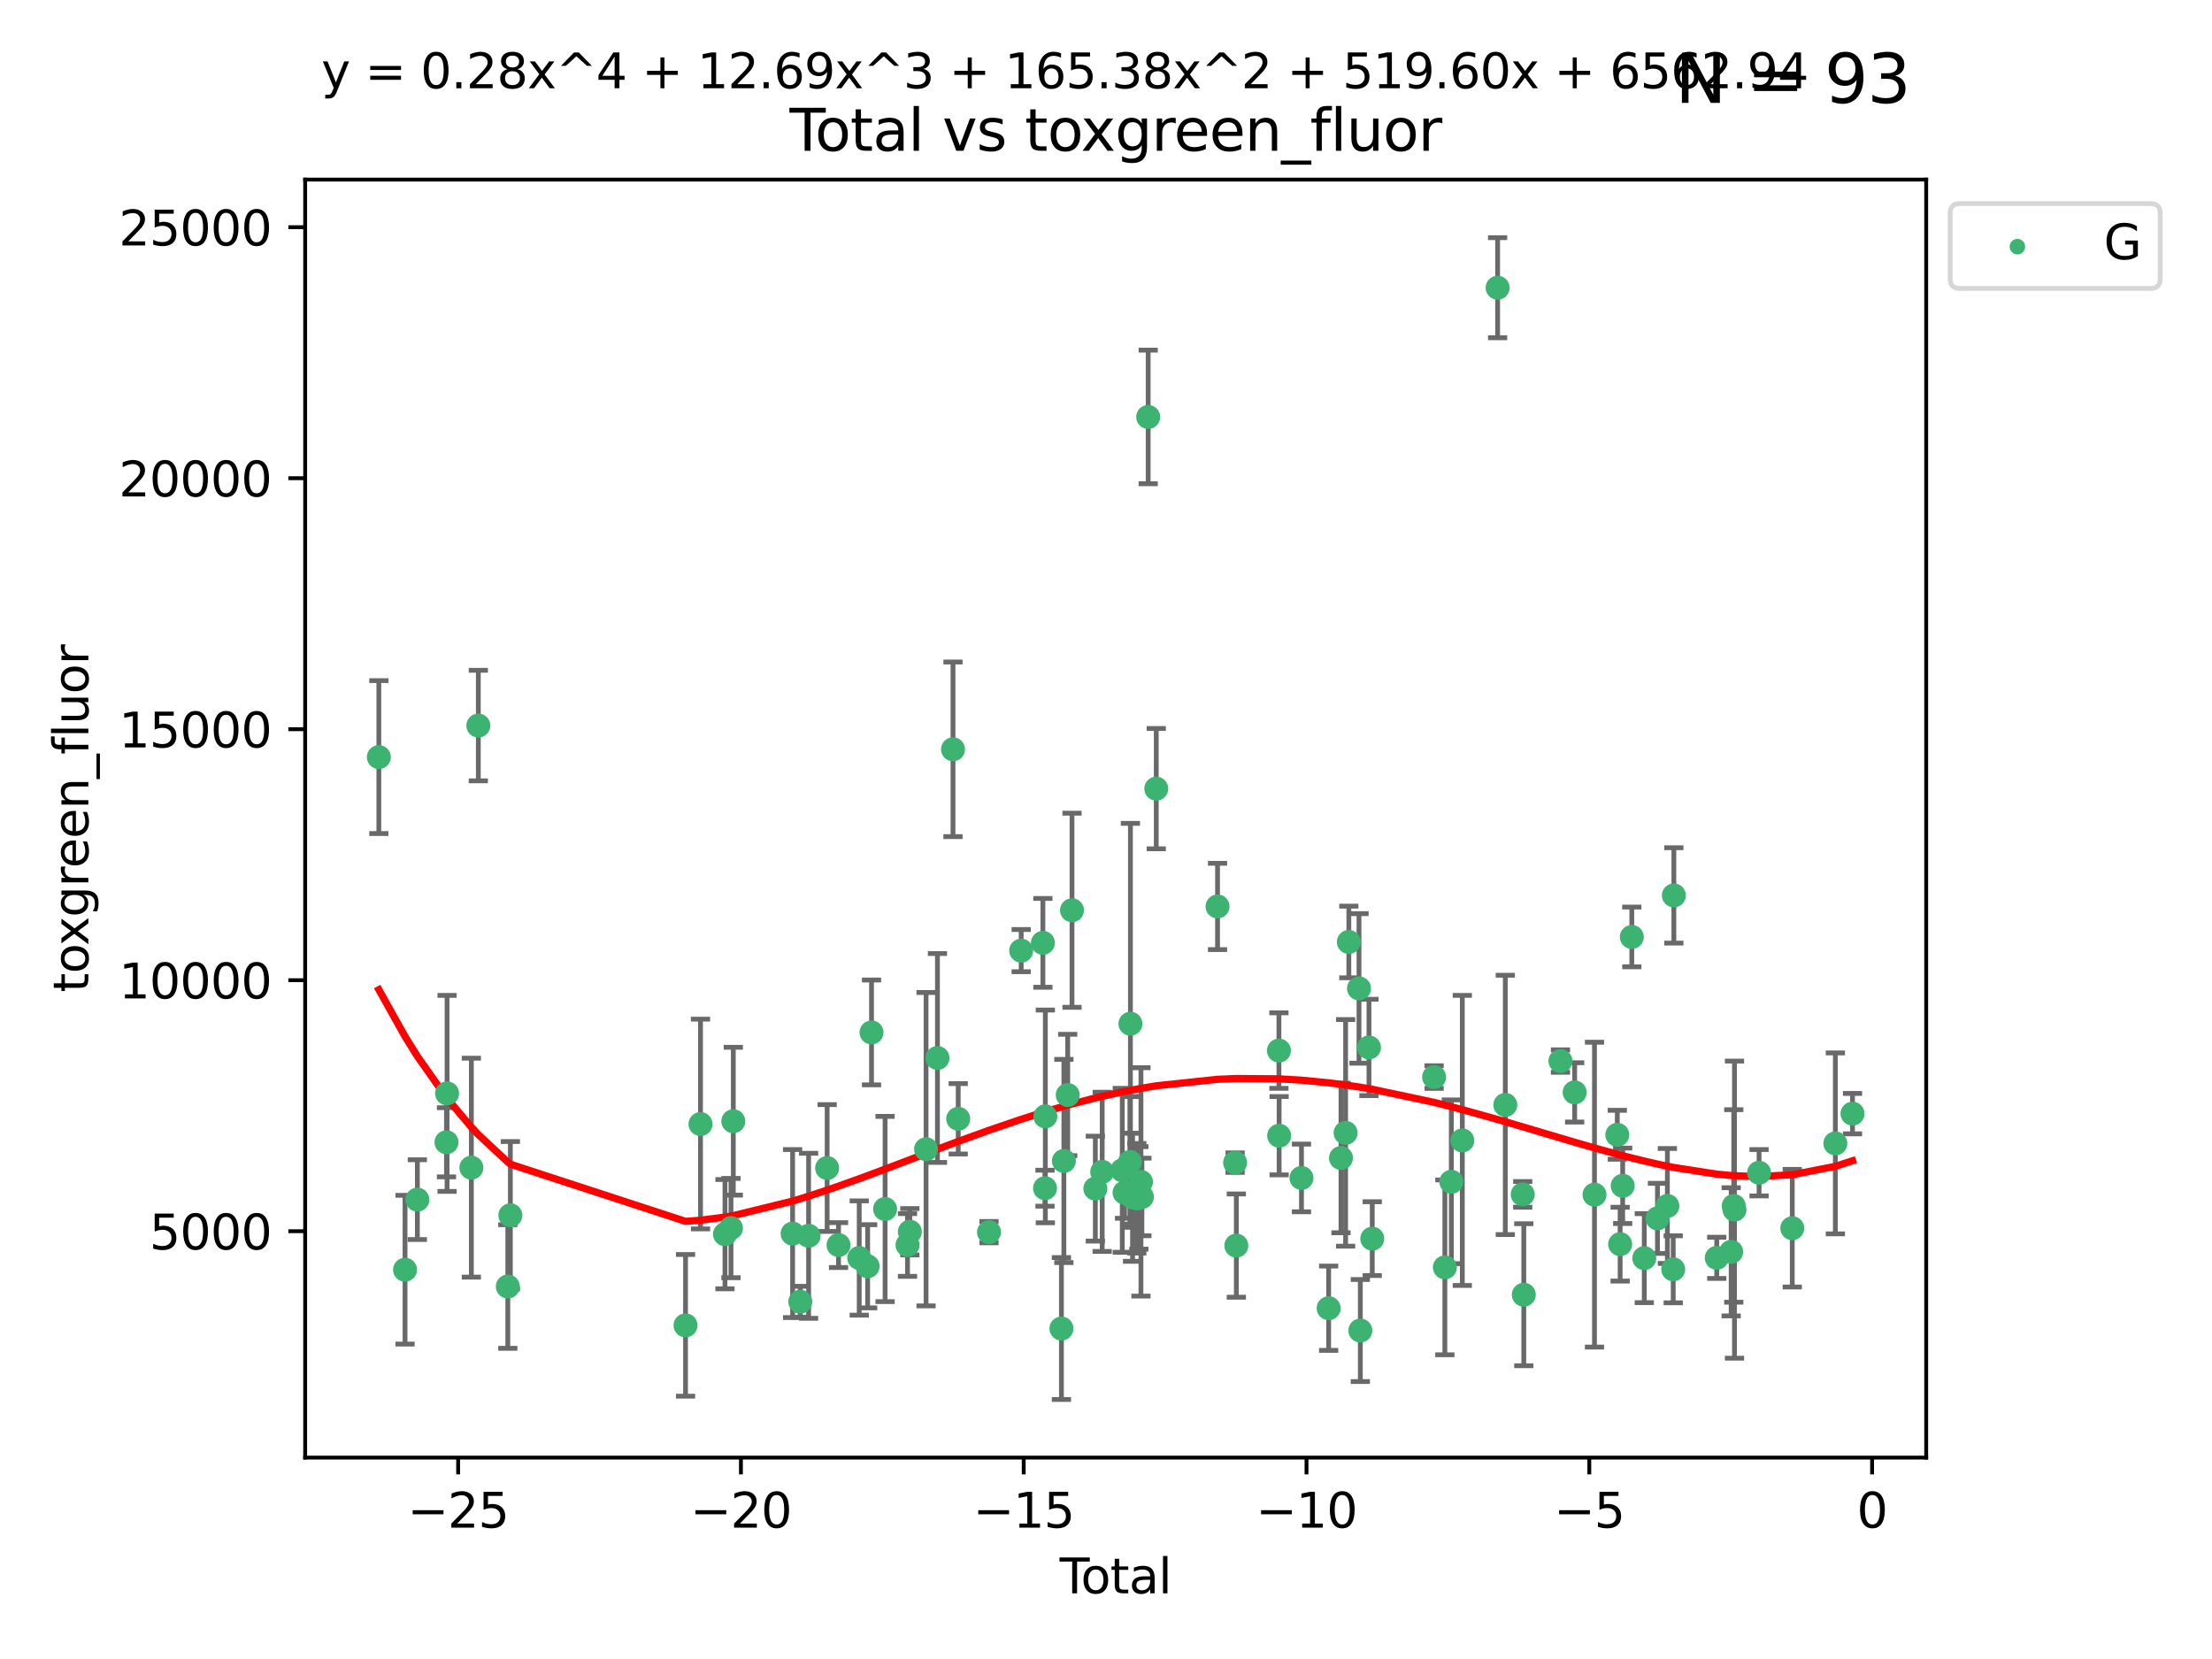 <?xml version="1.0" encoding="utf-8" standalone="no"?>
<!DOCTYPE svg PUBLIC "-//W3C//DTD SVG 1.1//EN"
  "http://www.w3.org/Graphics/SVG/1.1/DTD/svg11.dtd">
<svg xmlns:xlink="http://www.w3.org/1999/xlink" width="460.8pt" height="345.6pt" viewBox="0 0 460.8 345.6" xmlns="http://www.w3.org/2000/svg" version="1.1">
 <defs>
  <style type="text/css">*{stroke-linejoin: round; stroke-linecap: butt}</style>
 </defs>
 <g id="figure_1">
  <g id="patch_1">
   <path d="M 0 345.6 
L 460.8 345.6 
L 460.8 0 
L 0 0 
z
" style="fill: #ffffff"/>
  </g>
  <g id="axes_1">
   <g id="patch_2">
    <path d="M 63.571 303.64 
L 401.26 303.64 
L 401.26 37.411 
L 63.571 37.411 
z
" style="fill: #ffffff"/>
   </g>
   <g id="PathCollection_1">
    <defs>
     <path id="ma7738383c8" d="M 0 1.118 
C 0.297 1.118 0.581 1 0.791 0.791 
C 1 0.581 1.118 0.297 1.118 0 
C 1.118 -0.297 1 -0.581 0.791 -0.791 
C 0.581 -1 0.297 -1.118 0 -1.118 
C -0.297 -1.118 -0.581 -1 -0.791 -0.791 
C -1 -0.581 -1.118 -0.297 -1.118 0 
C -1.118 0.297 -1 0.581 -0.791 0.791 
C -0.581 1 -0.297 1.118 0 1.118 
z
" style="stroke: #3cb371"/>
    </defs>
    <g clip-path="url(#p303af4f6d6)">
     <use xlink:href="#ma7738383c8" x="78.921" y="157.714" style="fill: #3cb371; stroke: #3cb371"/>
     <use xlink:href="#ma7738383c8" x="84.375" y="264.504" style="fill: #3cb371; stroke: #3cb371"/>
     <use xlink:href="#ma7738383c8" x="86.943" y="249.904" style="fill: #3cb371; stroke: #3cb371"/>
     <use xlink:href="#ma7738383c8" x="93.01" y="237.956" style="fill: #3cb371; stroke: #3cb371"/>
     <use xlink:href="#ma7738383c8" x="93.132" y="227.772" style="fill: #3cb371; stroke: #3cb371"/>
     <use xlink:href="#ma7738383c8" x="98.194" y="243.242" style="fill: #3cb371; stroke: #3cb371"/>
     <use xlink:href="#ma7738383c8" x="99.645" y="151.147" style="fill: #3cb371; stroke: #3cb371"/>
     <use xlink:href="#ma7738383c8" x="105.787" y="268.004" style="fill: #3cb371; stroke: #3cb371"/>
     <use xlink:href="#ma7738383c8" x="106.319" y="253.16" style="fill: #3cb371; stroke: #3cb371"/>
     <use xlink:href="#ma7738383c8" x="142.809" y="276.095" style="fill: #3cb371; stroke: #3cb371"/>
     <use xlink:href="#ma7738383c8" x="145.928" y="234.157" style="fill: #3cb371; stroke: #3cb371"/>
     <use xlink:href="#ma7738383c8" x="151.026" y="257.097" style="fill: #3cb371; stroke: #3cb371"/>
     <use xlink:href="#ma7738383c8" x="152.276" y="255.83" style="fill: #3cb371; stroke: #3cb371"/>
     <use xlink:href="#ma7738383c8" x="152.761" y="233.569" style="fill: #3cb371; stroke: #3cb371"/>
     <use xlink:href="#ma7738383c8" x="165.114" y="256.976" style="fill: #3cb371; stroke: #3cb371"/>
     <use xlink:href="#ma7738383c8" x="166.711" y="271.17" style="fill: #3cb371; stroke: #3cb371"/>
     <use xlink:href="#ma7738383c8" x="168.447" y="257.439" style="fill: #3cb371; stroke: #3cb371"/>
     <use xlink:href="#ma7738383c8" x="172.308" y="243.322" style="fill: #3cb371; stroke: #3cb371"/>
     <use xlink:href="#ma7738383c8" x="174.68" y="259.371" style="fill: #3cb371; stroke: #3cb371"/>
     <use xlink:href="#ma7738383c8" x="178.993" y="262.065" style="fill: #3cb371; stroke: #3cb371"/>
     <use xlink:href="#ma7738383c8" x="180.745" y="263.787" style="fill: #3cb371; stroke: #3cb371"/>
     <use xlink:href="#ma7738383c8" x="181.555" y="215.073" style="fill: #3cb371; stroke: #3cb371"/>
     <use xlink:href="#ma7738383c8" x="184.378" y="251.857" style="fill: #3cb371; stroke: #3cb371"/>
     <use xlink:href="#ma7738383c8" x="189.052" y="259.354" style="fill: #3cb371; stroke: #3cb371"/>
     <use xlink:href="#ma7738383c8" x="189.533" y="256.589" style="fill: #3cb371; stroke: #3cb371"/>
     <use xlink:href="#ma7738383c8" x="192.915" y="239.399" style="fill: #3cb371; stroke: #3cb371"/>
     <use xlink:href="#ma7738383c8" x="195.288" y="220.399" style="fill: #3cb371; stroke: #3cb371"/>
     <use xlink:href="#ma7738383c8" x="198.527" y="156.094" style="fill: #3cb371; stroke: #3cb371"/>
     <use xlink:href="#ma7738383c8" x="199.615" y="233.064" style="fill: #3cb371; stroke: #3cb371"/>
     <use xlink:href="#ma7738383c8" x="206.026" y="256.681" style="fill: #3cb371; stroke: #3cb371"/>
     <use xlink:href="#ma7738383c8" x="212.732" y="198.031" style="fill: #3cb371; stroke: #3cb371"/>
     <use xlink:href="#ma7738383c8" x="217.253" y="196.411" style="fill: #3cb371; stroke: #3cb371"/>
     <use xlink:href="#ma7738383c8" x="217.695" y="247.526" style="fill: #3cb371; stroke: #3cb371"/>
     <use xlink:href="#ma7738383c8" x="217.763" y="232.565" style="fill: #3cb371; stroke: #3cb371"/>
     <use xlink:href="#ma7738383c8" x="221.113" y="276.758" style="fill: #3cb371; stroke: #3cb371"/>
     <use xlink:href="#ma7738383c8" x="221.624" y="241.851" style="fill: #3cb371; stroke: #3cb371"/>
     <use xlink:href="#ma7738383c8" x="222.424" y="228.106" style="fill: #3cb371; stroke: #3cb371"/>
     <use xlink:href="#ma7738383c8" x="223.32" y="189.623" style="fill: #3cb371; stroke: #3cb371"/>
     <use xlink:href="#ma7738383c8" x="228.179" y="247.612" style="fill: #3cb371; stroke: #3cb371"/>
     <use xlink:href="#ma7738383c8" x="229.607" y="244.112" style="fill: #3cb371; stroke: #3cb371"/>
     <use xlink:href="#ma7738383c8" x="233.793" y="243.792" style="fill: #3cb371; stroke: #3cb371"/>
     <use xlink:href="#ma7738383c8" x="234.262" y="248.451" style="fill: #3cb371; stroke: #3cb371"/>
     <use xlink:href="#ma7738383c8" x="235.386" y="242.051" style="fill: #3cb371; stroke: #3cb371"/>
     <use xlink:href="#ma7738383c8" x="235.488" y="213.259" style="fill: #3cb371; stroke: #3cb371"/>
     <use xlink:href="#ma7738383c8" x="235.932" y="249.416" style="fill: #3cb371; stroke: #3cb371"/>
     <use xlink:href="#ma7738383c8" x="236.815" y="249.624" style="fill: #3cb371; stroke: #3cb371"/>
     <use xlink:href="#ma7738383c8" x="237.249" y="249.544" style="fill: #3cb371; stroke: #3cb371"/>
     <use xlink:href="#ma7738383c8" x="237.682" y="246.21" style="fill: #3cb371; stroke: #3cb371"/>
     <use xlink:href="#ma7738383c8" x="237.879" y="249.348" style="fill: #3cb371; stroke: #3cb371"/>
     <use xlink:href="#ma7738383c8" x="239.189" y="86.858" style="fill: #3cb371; stroke: #3cb371"/>
     <use xlink:href="#ma7738383c8" x="240.87" y="164.29" style="fill: #3cb371; stroke: #3cb371"/>
     <use xlink:href="#ma7738383c8" x="253.636" y="188.826" style="fill: #3cb371; stroke: #3cb371"/>
     <use xlink:href="#ma7738383c8" x="257.295" y="242.191" style="fill: #3cb371; stroke: #3cb371"/>
     <use xlink:href="#ma7738383c8" x="257.551" y="259.48" style="fill: #3cb371; stroke: #3cb371"/>
     <use xlink:href="#ma7738383c8" x="266.423" y="218.858" style="fill: #3cb371; stroke: #3cb371"/>
     <use xlink:href="#ma7738383c8" x="266.468" y="236.59" style="fill: #3cb371; stroke: #3cb371"/>
     <use xlink:href="#ma7738383c8" x="271.122" y="245.389" style="fill: #3cb371; stroke: #3cb371"/>
     <use xlink:href="#ma7738383c8" x="276.781" y="272.526" style="fill: #3cb371; stroke: #3cb371"/>
     <use xlink:href="#ma7738383c8" x="279.35" y="241.228" style="fill: #3cb371; stroke: #3cb371"/>
     <use xlink:href="#ma7738383c8" x="280.316" y="235.997" style="fill: #3cb371; stroke: #3cb371"/>
     <use xlink:href="#ma7738383c8" x="280.988" y="196.233" style="fill: #3cb371; stroke: #3cb371"/>
     <use xlink:href="#ma7738383c8" x="283.104" y="205.904" style="fill: #3cb371; stroke: #3cb371"/>
     <use xlink:href="#ma7738383c8" x="283.383" y="277.175" style="fill: #3cb371; stroke: #3cb371"/>
     <use xlink:href="#ma7738383c8" x="285.181" y="218.203" style="fill: #3cb371; stroke: #3cb371"/>
     <use xlink:href="#ma7738383c8" x="285.864" y="258.033" style="fill: #3cb371; stroke: #3cb371"/>
     <use xlink:href="#ma7738383c8" x="298.753" y="224.37" style="fill: #3cb371; stroke: #3cb371"/>
     <use xlink:href="#ma7738383c8" x="300.993" y="264.011" style="fill: #3cb371; stroke: #3cb371"/>
     <use xlink:href="#ma7738383c8" x="302.337" y="246.188" style="fill: #3cb371; stroke: #3cb371"/>
     <use xlink:href="#ma7738383c8" x="304.627" y="237.574" style="fill: #3cb371; stroke: #3cb371"/>
     <use xlink:href="#ma7738383c8" x="311.981" y="59.938" style="fill: #3cb371; stroke: #3cb371"/>
     <use xlink:href="#ma7738383c8" x="313.581" y="230.172" style="fill: #3cb371; stroke: #3cb371"/>
     <use xlink:href="#ma7738383c8" x="317.21" y="248.813" style="fill: #3cb371; stroke: #3cb371"/>
     <use xlink:href="#ma7738383c8" x="317.434" y="269.714" style="fill: #3cb371; stroke: #3cb371"/>
     <use xlink:href="#ma7738383c8" x="325.073" y="221.037" style="fill: #3cb371; stroke: #3cb371"/>
     <use xlink:href="#ma7738383c8" x="328.03" y="227.563" style="fill: #3cb371; stroke: #3cb371"/>
     <use xlink:href="#ma7738383c8" x="332.161" y="248.869" style="fill: #3cb371; stroke: #3cb371"/>
     <use xlink:href="#ma7738383c8" x="336.913" y="236.395" style="fill: #3cb371; stroke: #3cb371"/>
     <use xlink:href="#ma7738383c8" x="337.504" y="259.181" style="fill: #3cb371; stroke: #3cb371"/>
     <use xlink:href="#ma7738383c8" x="338.034" y="247.022" style="fill: #3cb371; stroke: #3cb371"/>
     <use xlink:href="#ma7738383c8" x="339.935" y="195.183" style="fill: #3cb371; stroke: #3cb371"/>
     <use xlink:href="#ma7738383c8" x="342.533" y="262.095" style="fill: #3cb371; stroke: #3cb371"/>
     <use xlink:href="#ma7738383c8" x="345.282" y="253.809" style="fill: #3cb371; stroke: #3cb371"/>
     <use xlink:href="#ma7738383c8" x="347.347" y="251.222" style="fill: #3cb371; stroke: #3cb371"/>
     <use xlink:href="#ma7738383c8" x="348.562" y="264.422" style="fill: #3cb371; stroke: #3cb371"/>
     <use xlink:href="#ma7738383c8" x="348.696" y="186.531" style="fill: #3cb371; stroke: #3cb371"/>
     <use xlink:href="#ma7738383c8" x="357.628" y="262.034" style="fill: #3cb371; stroke: #3cb371"/>
     <use xlink:href="#ma7738383c8" x="360.636" y="260.776" style="fill: #3cb371; stroke: #3cb371"/>
     <use xlink:href="#ma7738383c8" x="361.174" y="251.221" style="fill: #3cb371; stroke: #3cb371"/>
     <use xlink:href="#ma7738383c8" x="361.323" y="251.989" style="fill: #3cb371; stroke: #3cb371"/>
     <use xlink:href="#ma7738383c8" x="366.446" y="244.304" style="fill: #3cb371; stroke: #3cb371"/>
     <use xlink:href="#ma7738383c8" x="373.362" y="255.857" style="fill: #3cb371; stroke: #3cb371"/>
     <use xlink:href="#ma7738383c8" x="382.337" y="238.188" style="fill: #3cb371; stroke: #3cb371"/>
     <use xlink:href="#ma7738383c8" x="385.911" y="231.992" style="fill: #3cb371; stroke: #3cb371"/>
    </g>
   </g>
   <g id="matplotlib.axis_1">
    <g id="xtick_1">
     <g id="line2d_1">
      <defs>
       <path id="m0858c785b2" d="M 0 0 
L 0 3.5 
" style="stroke: #000000; stroke-width: 0.8"/>
      </defs>
      <g>
       <use xlink:href="#m0858c785b2" x="95.438" y="303.64" style="stroke: #000000; stroke-width: 0.8"/>
      </g>
     </g>
     <g id="text_1">
      <!-- −25 -->
      <g transform="translate(84.886 318.238)scale(0.1 -0.1)">
       <defs>
        <path id="DejaVuSans-2212" d="M 678 2272 
L 4684 2272 
L 4684 1741 
L 678 1741 
L 678 2272 
z
" transform="scale(0.016)"/>
        <path id="DejaVuSans-32" d="M 1228 531 
L 3431 531 
L 3431 0 
L 469 0 
L 469 531 
Q 828 903 1448 1529 
Q 2069 2156 2228 2338 
Q 2531 2678 2651 2914 
Q 2772 3150 2772 3378 
Q 2772 3750 2511 3984 
Q 2250 4219 1831 4219 
Q 1534 4219 1204 4116 
Q 875 4013 500 3803 
L 500 4441 
Q 881 4594 1212 4672 
Q 1544 4750 1819 4750 
Q 2544 4750 2975 4387 
Q 3406 4025 3406 3419 
Q 3406 3131 3298 2873 
Q 3191 2616 2906 2266 
Q 2828 2175 2409 1742 
Q 1991 1309 1228 531 
z
" transform="scale(0.016)"/>
        <path id="DejaVuSans-35" d="M 691 4666 
L 3169 4666 
L 3169 4134 
L 1269 4134 
L 1269 2991 
Q 1406 3038 1543 3061 
Q 1681 3084 1819 3084 
Q 2600 3084 3056 2656 
Q 3513 2228 3513 1497 
Q 3513 744 3044 326 
Q 2575 -91 1722 -91 
Q 1428 -91 1123 -41 
Q 819 9 494 109 
L 494 744 
Q 775 591 1075 516 
Q 1375 441 1709 441 
Q 2250 441 2565 725 
Q 2881 1009 2881 1497 
Q 2881 1984 2565 2268 
Q 2250 2553 1709 2553 
Q 1456 2553 1204 2497 
Q 953 2441 691 2322 
L 691 4666 
z
" transform="scale(0.016)"/>
       </defs>
       <use xlink:href="#DejaVuSans-2212"/>
       <use xlink:href="#DejaVuSans-32" x="83.789"/>
       <use xlink:href="#DejaVuSans-35" x="147.412"/>
      </g>
     </g>
    </g>
    <g id="xtick_2">
     <g id="line2d_2">
      <g>
       <use xlink:href="#m0858c785b2" x="154.349" y="303.64" style="stroke: #000000; stroke-width: 0.8"/>
      </g>
     </g>
     <g id="text_2">
      <!-- −20 -->
      <g transform="translate(143.796 318.238)scale(0.1 -0.1)">
       <defs>
        <path id="DejaVuSans-30" d="M 2034 4250 
Q 1547 4250 1301 3770 
Q 1056 3291 1056 2328 
Q 1056 1369 1301 889 
Q 1547 409 2034 409 
Q 2525 409 2770 889 
Q 3016 1369 3016 2328 
Q 3016 3291 2770 3770 
Q 2525 4250 2034 4250 
z
M 2034 4750 
Q 2819 4750 3233 4129 
Q 3647 3509 3647 2328 
Q 3647 1150 3233 529 
Q 2819 -91 2034 -91 
Q 1250 -91 836 529 
Q 422 1150 422 2328 
Q 422 3509 836 4129 
Q 1250 4750 2034 4750 
z
" transform="scale(0.016)"/>
       </defs>
       <use xlink:href="#DejaVuSans-2212"/>
       <use xlink:href="#DejaVuSans-32" x="83.789"/>
       <use xlink:href="#DejaVuSans-30" x="147.412"/>
      </g>
     </g>
    </g>
    <g id="xtick_3">
     <g id="line2d_3">
      <g>
       <use xlink:href="#m0858c785b2" x="213.259" y="303.64" style="stroke: #000000; stroke-width: 0.8"/>
      </g>
     </g>
     <g id="text_3">
      <!-- −15 -->
      <g transform="translate(202.707 318.238)scale(0.1 -0.1)">
       <defs>
        <path id="DejaVuSans-31" d="M 794 531 
L 1825 531 
L 1825 4091 
L 703 3866 
L 703 4441 
L 1819 4666 
L 2450 4666 
L 2450 531 
L 3481 531 
L 3481 0 
L 794 0 
L 794 531 
z
" transform="scale(0.016)"/>
       </defs>
       <use xlink:href="#DejaVuSans-2212"/>
       <use xlink:href="#DejaVuSans-31" x="83.789"/>
       <use xlink:href="#DejaVuSans-35" x="147.412"/>
      </g>
     </g>
    </g>
    <g id="xtick_4">
     <g id="line2d_4">
      <g>
       <use xlink:href="#m0858c785b2" x="272.17" y="303.64" style="stroke: #000000; stroke-width: 0.8"/>
      </g>
     </g>
     <g id="text_4">
      <!-- −10 -->
      <g transform="translate(261.617 318.238)scale(0.1 -0.1)">
       <use xlink:href="#DejaVuSans-2212"/>
       <use xlink:href="#DejaVuSans-31" x="83.789"/>
       <use xlink:href="#DejaVuSans-30" x="147.412"/>
      </g>
     </g>
    </g>
    <g id="xtick_5">
     <g id="line2d_5">
      <g>
       <use xlink:href="#m0858c785b2" x="331.08" y="303.64" style="stroke: #000000; stroke-width: 0.8"/>
      </g>
     </g>
     <g id="text_5">
      <!-- −5 -->
      <g transform="translate(323.709 318.238)scale(0.1 -0.1)">
       <use xlink:href="#DejaVuSans-2212"/>
       <use xlink:href="#DejaVuSans-35" x="83.789"/>
      </g>
     </g>
    </g>
    <g id="xtick_6">
     <g id="line2d_6">
      <g>
       <use xlink:href="#m0858c785b2" x="389.99" y="303.64" style="stroke: #000000; stroke-width: 0.8"/>
      </g>
     </g>
     <g id="text_6">
      <!-- 0 -->
      <g transform="translate(386.809 318.238)scale(0.1 -0.1)">
       <use xlink:href="#DejaVuSans-30"/>
      </g>
     </g>
    </g>
    <g id="text_7">
     <!-- Total -->
     <g transform="translate(220.739 331.917)scale(0.1 -0.1)">
      <defs>
       <path id="DejaVuSans-54" d="M -19 4666 
L 3928 4666 
L 3928 4134 
L 2272 4134 
L 2272 0 
L 1638 0 
L 1638 4134 
L -19 4134 
L -19 4666 
z
" transform="scale(0.016)"/>
       <path id="DejaVuSans-6f" d="M 1959 3097 
Q 1497 3097 1228 2736 
Q 959 2375 959 1747 
Q 959 1119 1226 758 
Q 1494 397 1959 397 
Q 2419 397 2687 759 
Q 2956 1122 2956 1747 
Q 2956 2369 2687 2733 
Q 2419 3097 1959 3097 
z
M 1959 3584 
Q 2709 3584 3137 3096 
Q 3566 2609 3566 1747 
Q 3566 888 3137 398 
Q 2709 -91 1959 -91 
Q 1206 -91 779 398 
Q 353 888 353 1747 
Q 353 2609 779 3096 
Q 1206 3584 1959 3584 
z
" transform="scale(0.016)"/>
       <path id="DejaVuSans-74" d="M 1172 4494 
L 1172 3500 
L 2356 3500 
L 2356 3053 
L 1172 3053 
L 1172 1153 
Q 1172 725 1289 603 
Q 1406 481 1766 481 
L 2356 481 
L 2356 0 
L 1766 0 
Q 1100 0 847 248 
Q 594 497 594 1153 
L 594 3053 
L 172 3053 
L 172 3500 
L 594 3500 
L 594 4494 
L 1172 4494 
z
" transform="scale(0.016)"/>
       <path id="DejaVuSans-61" d="M 2194 1759 
Q 1497 1759 1228 1600 
Q 959 1441 959 1056 
Q 959 750 1161 570 
Q 1363 391 1709 391 
Q 2188 391 2477 730 
Q 2766 1069 2766 1631 
L 2766 1759 
L 2194 1759 
z
M 3341 1997 
L 3341 0 
L 2766 0 
L 2766 531 
Q 2569 213 2275 61 
Q 1981 -91 1556 -91 
Q 1019 -91 701 211 
Q 384 513 384 1019 
Q 384 1609 779 1909 
Q 1175 2209 1959 2209 
L 2766 2209 
L 2766 2266 
Q 2766 2663 2505 2880 
Q 2244 3097 1772 3097 
Q 1472 3097 1187 3025 
Q 903 2953 641 2809 
L 641 3341 
Q 956 3463 1253 3523 
Q 1550 3584 1831 3584 
Q 2591 3584 2966 3190 
Q 3341 2797 3341 1997 
z
" transform="scale(0.016)"/>
       <path id="DejaVuSans-6c" d="M 603 4863 
L 1178 4863 
L 1178 0 
L 603 0 
L 603 4863 
z
" transform="scale(0.016)"/>
      </defs>
      <use xlink:href="#DejaVuSans-54"/>
      <use xlink:href="#DejaVuSans-6f" x="44.084"/>
      <use xlink:href="#DejaVuSans-74" x="105.266"/>
      <use xlink:href="#DejaVuSans-61" x="144.475"/>
      <use xlink:href="#DejaVuSans-6c" x="205.754"/>
     </g>
    </g>
   </g>
   <g id="matplotlib.axis_2">
    <g id="ytick_1">
     <g id="line2d_7">
      <defs>
       <path id="m47f6b8d96a" d="M 0 0 
L -3.5 0 
" style="stroke: #000000; stroke-width: 0.8"/>
      </defs>
      <g>
       <use xlink:href="#m47f6b8d96a" x="63.571" y="256.478" style="stroke: #000000; stroke-width: 0.8"/>
      </g>
     </g>
     <g id="text_8">
      <!-- 5000 -->
      <g transform="translate(31.121 260.277)scale(0.1 -0.1)">
       <use xlink:href="#DejaVuSans-35"/>
       <use xlink:href="#DejaVuSans-30" x="63.623"/>
       <use xlink:href="#DejaVuSans-30" x="127.246"/>
       <use xlink:href="#DejaVuSans-30" x="190.869"/>
      </g>
     </g>
    </g>
    <g id="ytick_2">
     <g id="line2d_8">
      <g>
       <use xlink:href="#m47f6b8d96a" x="63.571" y="204.192" style="stroke: #000000; stroke-width: 0.8"/>
      </g>
     </g>
     <g id="text_9">
      <!-- 10000 -->
      <g transform="translate(24.759 207.991)scale(0.1 -0.1)">
       <use xlink:href="#DejaVuSans-31"/>
       <use xlink:href="#DejaVuSans-30" x="63.623"/>
       <use xlink:href="#DejaVuSans-30" x="127.246"/>
       <use xlink:href="#DejaVuSans-30" x="190.869"/>
       <use xlink:href="#DejaVuSans-30" x="254.492"/>
      </g>
     </g>
    </g>
    <g id="ytick_3">
     <g id="line2d_9">
      <g>
       <use xlink:href="#m47f6b8d96a" x="63.571" y="151.905" style="stroke: #000000; stroke-width: 0.8"/>
      </g>
     </g>
     <g id="text_10">
      <!-- 15000 -->
      <g transform="translate(24.759 155.705)scale(0.1 -0.1)">
       <use xlink:href="#DejaVuSans-31"/>
       <use xlink:href="#DejaVuSans-35" x="63.623"/>
       <use xlink:href="#DejaVuSans-30" x="127.246"/>
       <use xlink:href="#DejaVuSans-30" x="190.869"/>
       <use xlink:href="#DejaVuSans-30" x="254.492"/>
      </g>
     </g>
    </g>
    <g id="ytick_4">
     <g id="line2d_10">
      <g>
       <use xlink:href="#m47f6b8d96a" x="63.571" y="99.619" style="stroke: #000000; stroke-width: 0.8"/>
      </g>
     </g>
     <g id="text_11">
      <!-- 20000 -->
      <g transform="translate(24.759 103.419)scale(0.1 -0.1)">
       <use xlink:href="#DejaVuSans-32"/>
       <use xlink:href="#DejaVuSans-30" x="63.623"/>
       <use xlink:href="#DejaVuSans-30" x="127.246"/>
       <use xlink:href="#DejaVuSans-30" x="190.869"/>
       <use xlink:href="#DejaVuSans-30" x="254.492"/>
      </g>
     </g>
    </g>
    <g id="ytick_5">
     <g id="line2d_11">
      <g>
       <use xlink:href="#m47f6b8d96a" x="63.571" y="47.333" style="stroke: #000000; stroke-width: 0.8"/>
      </g>
     </g>
     <g id="text_12">
      <!-- 25000 -->
      <g transform="translate(24.759 51.133)scale(0.1 -0.1)">
       <use xlink:href="#DejaVuSans-32"/>
       <use xlink:href="#DejaVuSans-35" x="63.623"/>
       <use xlink:href="#DejaVuSans-30" x="127.246"/>
       <use xlink:href="#DejaVuSans-30" x="190.869"/>
       <use xlink:href="#DejaVuSans-30" x="254.492"/>
      </g>
     </g>
    </g>
    <g id="text_13">
     <!-- toxgreen_fluor -->
     <g transform="translate(18.401 206.72)rotate(-90)scale(0.1 -0.1)">
      <defs>
       <path id="DejaVuSans-78" d="M 3513 3500 
L 2247 1797 
L 3578 0 
L 2900 0 
L 1881 1375 
L 863 0 
L 184 0 
L 1544 1831 
L 300 3500 
L 978 3500 
L 1906 2253 
L 2834 3500 
L 3513 3500 
z
" transform="scale(0.016)"/>
       <path id="DejaVuSans-67" d="M 2906 1791 
Q 2906 2416 2648 2759 
Q 2391 3103 1925 3103 
Q 1463 3103 1205 2759 
Q 947 2416 947 1791 
Q 947 1169 1205 825 
Q 1463 481 1925 481 
Q 2391 481 2648 825 
Q 2906 1169 2906 1791 
z
M 3481 434 
Q 3481 -459 3084 -895 
Q 2688 -1331 1869 -1331 
Q 1566 -1331 1297 -1286 
Q 1028 -1241 775 -1147 
L 775 -588 
Q 1028 -725 1275 -790 
Q 1522 -856 1778 -856 
Q 2344 -856 2625 -561 
Q 2906 -266 2906 331 
L 2906 616 
Q 2728 306 2450 153 
Q 2172 0 1784 0 
Q 1141 0 747 490 
Q 353 981 353 1791 
Q 353 2603 747 3093 
Q 1141 3584 1784 3584 
Q 2172 3584 2450 3431 
Q 2728 3278 2906 2969 
L 2906 3500 
L 3481 3500 
L 3481 434 
z
" transform="scale(0.016)"/>
       <path id="DejaVuSans-72" d="M 2631 2963 
Q 2534 3019 2420 3045 
Q 2306 3072 2169 3072 
Q 1681 3072 1420 2755 
Q 1159 2438 1159 1844 
L 1159 0 
L 581 0 
L 581 3500 
L 1159 3500 
L 1159 2956 
Q 1341 3275 1631 3429 
Q 1922 3584 2338 3584 
Q 2397 3584 2469 3576 
Q 2541 3569 2628 3553 
L 2631 2963 
z
" transform="scale(0.016)"/>
       <path id="DejaVuSans-65" d="M 3597 1894 
L 3597 1613 
L 953 1613 
Q 991 1019 1311 708 
Q 1631 397 2203 397 
Q 2534 397 2845 478 
Q 3156 559 3463 722 
L 3463 178 
Q 3153 47 2828 -22 
Q 2503 -91 2169 -91 
Q 1331 -91 842 396 
Q 353 884 353 1716 
Q 353 2575 817 3079 
Q 1281 3584 2069 3584 
Q 2775 3584 3186 3129 
Q 3597 2675 3597 1894 
z
M 3022 2063 
Q 3016 2534 2758 2815 
Q 2500 3097 2075 3097 
Q 1594 3097 1305 2825 
Q 1016 2553 972 2059 
L 3022 2063 
z
" transform="scale(0.016)"/>
       <path id="DejaVuSans-6e" d="M 3513 2113 
L 3513 0 
L 2938 0 
L 2938 2094 
Q 2938 2591 2744 2837 
Q 2550 3084 2163 3084 
Q 1697 3084 1428 2787 
Q 1159 2491 1159 1978 
L 1159 0 
L 581 0 
L 581 3500 
L 1159 3500 
L 1159 2956 
Q 1366 3272 1645 3428 
Q 1925 3584 2291 3584 
Q 2894 3584 3203 3211 
Q 3513 2838 3513 2113 
z
" transform="scale(0.016)"/>
       <path id="DejaVuSans-5f" d="M 3263 -1063 
L 3263 -1509 
L -63 -1509 
L -63 -1063 
L 3263 -1063 
z
" transform="scale(0.016)"/>
       <path id="DejaVuSans-66" d="M 2375 4863 
L 2375 4384 
L 1825 4384 
Q 1516 4384 1395 4259 
Q 1275 4134 1275 3809 
L 1275 3500 
L 2222 3500 
L 2222 3053 
L 1275 3053 
L 1275 0 
L 697 0 
L 697 3053 
L 147 3053 
L 147 3500 
L 697 3500 
L 697 3744 
Q 697 4328 969 4595 
Q 1241 4863 1831 4863 
L 2375 4863 
z
" transform="scale(0.016)"/>
       <path id="DejaVuSans-75" d="M 544 1381 
L 544 3500 
L 1119 3500 
L 1119 1403 
Q 1119 906 1312 657 
Q 1506 409 1894 409 
Q 2359 409 2629 706 
Q 2900 1003 2900 1516 
L 2900 3500 
L 3475 3500 
L 3475 0 
L 2900 0 
L 2900 538 
Q 2691 219 2414 64 
Q 2138 -91 1772 -91 
Q 1169 -91 856 284 
Q 544 659 544 1381 
z
M 1991 3584 
L 1991 3584 
z
" transform="scale(0.016)"/>
      </defs>
      <use xlink:href="#DejaVuSans-74"/>
      <use xlink:href="#DejaVuSans-6f" x="39.209"/>
      <use xlink:href="#DejaVuSans-78" x="97.266"/>
      <use xlink:href="#DejaVuSans-67" x="156.445"/>
      <use xlink:href="#DejaVuSans-72" x="219.922"/>
      <use xlink:href="#DejaVuSans-65" x="258.785"/>
      <use xlink:href="#DejaVuSans-65" x="320.309"/>
      <use xlink:href="#DejaVuSans-6e" x="381.832"/>
      <use xlink:href="#DejaVuSans-5f" x="445.211"/>
      <use xlink:href="#DejaVuSans-66" x="495.211"/>
      <use xlink:href="#DejaVuSans-6c" x="530.416"/>
      <use xlink:href="#DejaVuSans-75" x="558.199"/>
      <use xlink:href="#DejaVuSans-6f" x="621.578"/>
      <use xlink:href="#DejaVuSans-72" x="682.76"/>
     </g>
    </g>
   </g>
   <g id="LineCollection_1">
    <path d="M 78.921 173.64 
L 78.921 141.789 
" clip-path="url(#p303af4f6d6)" style="fill: none; stroke: #696969"/>
    <path d="M 84.375 279.995 
L 84.375 249.013 
" clip-path="url(#p303af4f6d6)" style="fill: none; stroke: #696969"/>
    <path d="M 86.943 258.211 
L 86.943 241.597 
" clip-path="url(#p303af4f6d6)" style="fill: none; stroke: #696969"/>
    <path d="M 93.01 245.162 
L 93.01 230.75 
" clip-path="url(#p303af4f6d6)" style="fill: none; stroke: #696969"/>
    <path d="M 93.132 248.185 
L 93.132 207.36 
" clip-path="url(#p303af4f6d6)" style="fill: none; stroke: #696969"/>
    <path d="M 98.194 266.046 
L 98.194 220.438 
" clip-path="url(#p303af4f6d6)" style="fill: none; stroke: #696969"/>
    <path d="M 99.645 162.659 
L 99.645 139.634 
" clip-path="url(#p303af4f6d6)" style="fill: none; stroke: #696969"/>
    <path d="M 105.787 280.881 
L 105.787 255.127 
" clip-path="url(#p303af4f6d6)" style="fill: none; stroke: #696969"/>
    <path d="M 106.319 268.518 
L 106.319 237.803 
" clip-path="url(#p303af4f6d6)" style="fill: none; stroke: #696969"/>
    <path d="M 142.809 290.852 
L 142.809 261.338 
" clip-path="url(#p303af4f6d6)" style="fill: none; stroke: #696969"/>
    <path d="M 145.928 256.005 
L 145.928 212.309 
" clip-path="url(#p303af4f6d6)" style="fill: none; stroke: #696969"/>
    <path d="M 151.026 268.48 
L 151.026 245.714 
" clip-path="url(#p303af4f6d6)" style="fill: none; stroke: #696969"/>
    <path d="M 152.276 266.171 
L 152.276 245.49 
" clip-path="url(#p303af4f6d6)" style="fill: none; stroke: #696969"/>
    <path d="M 152.761 248.967 
L 152.761 218.17 
" clip-path="url(#p303af4f6d6)" style="fill: none; stroke: #696969"/>
    <path d="M 165.114 274.473 
L 165.114 239.478 
" clip-path="url(#p303af4f6d6)" style="fill: none; stroke: #696969"/>
    <path d="M 166.711 274.383 
L 166.711 267.957 
" clip-path="url(#p303af4f6d6)" style="fill: none; stroke: #696969"/>
    <path d="M 168.447 274.632 
L 168.447 240.247 
" clip-path="url(#p303af4f6d6)" style="fill: none; stroke: #696969"/>
    <path d="M 172.308 256.534 
L 172.308 230.11 
" clip-path="url(#p303af4f6d6)" style="fill: none; stroke: #696969"/>
    <path d="M 174.68 264.046 
L 174.68 254.696 
" clip-path="url(#p303af4f6d6)" style="fill: none; stroke: #696969"/>
    <path d="M 178.993 273.969 
L 178.993 250.162 
" clip-path="url(#p303af4f6d6)" style="fill: none; stroke: #696969"/>
    <path d="M 180.745 272.453 
L 180.745 255.122 
" clip-path="url(#p303af4f6d6)" style="fill: none; stroke: #696969"/>
    <path d="M 181.555 225.993 
L 181.555 204.154 
" clip-path="url(#p303af4f6d6)" style="fill: none; stroke: #696969"/>
    <path d="M 184.378 271.149 
L 184.378 232.564 
" clip-path="url(#p303af4f6d6)" style="fill: none; stroke: #696969"/>
    <path d="M 189.052 265.887 
L 189.052 252.821 
" clip-path="url(#p303af4f6d6)" style="fill: none; stroke: #696969"/>
    <path d="M 189.533 261.418 
L 189.533 251.761 
" clip-path="url(#p303af4f6d6)" style="fill: none; stroke: #696969"/>
    <path d="M 192.915 272.041 
L 192.915 206.756 
" clip-path="url(#p303af4f6d6)" style="fill: none; stroke: #696969"/>
    <path d="M 195.288 242.156 
L 195.288 198.642 
" clip-path="url(#p303af4f6d6)" style="fill: none; stroke: #696969"/>
    <path d="M 198.527 174.28 
L 198.527 137.908 
" clip-path="url(#p303af4f6d6)" style="fill: none; stroke: #696969"/>
    <path d="M 199.615 240.394 
L 199.615 225.734 
" clip-path="url(#p303af4f6d6)" style="fill: none; stroke: #696969"/>
    <path d="M 206.026 258.903 
L 206.026 254.46 
" clip-path="url(#p303af4f6d6)" style="fill: none; stroke: #696969"/>
    <path d="M 212.732 202.427 
L 212.732 193.636 
" clip-path="url(#p303af4f6d6)" style="fill: none; stroke: #696969"/>
    <path d="M 217.253 205.662 
L 217.253 187.161 
" clip-path="url(#p303af4f6d6)" style="fill: none; stroke: #696969"/>
    <path d="M 217.695 251.275 
L 217.695 243.778 
" clip-path="url(#p303af4f6d6)" style="fill: none; stroke: #696969"/>
    <path d="M 217.763 254.721 
L 217.763 210.409 
" clip-path="url(#p303af4f6d6)" style="fill: none; stroke: #696969"/>
    <path d="M 221.113 291.539 
L 221.113 261.978 
" clip-path="url(#p303af4f6d6)" style="fill: none; stroke: #696969"/>
    <path d="M 221.624 263.013 
L 221.624 220.689 
" clip-path="url(#p303af4f6d6)" style="fill: none; stroke: #696969"/>
    <path d="M 222.424 240.747 
L 222.424 215.465 
" clip-path="url(#p303af4f6d6)" style="fill: none; stroke: #696969"/>
    <path d="M 223.32 209.844 
L 223.32 169.402 
" clip-path="url(#p303af4f6d6)" style="fill: none; stroke: #696969"/>
    <path d="M 228.179 258.54 
L 228.179 236.684 
" clip-path="url(#p303af4f6d6)" style="fill: none; stroke: #696969"/>
    <path d="M 229.607 260.696 
L 229.607 227.528 
" clip-path="url(#p303af4f6d6)" style="fill: none; stroke: #696969"/>
    <path d="M 233.793 260.865 
L 233.793 226.72 
" clip-path="url(#p303af4f6d6)" style="fill: none; stroke: #696969"/>
    <path d="M 234.262 253.788 
L 234.262 243.115 
" clip-path="url(#p303af4f6d6)" style="fill: none; stroke: #696969"/>
    <path d="M 235.386 255.667 
L 235.386 228.434 
" clip-path="url(#p303af4f6d6)" style="fill: none; stroke: #696969"/>
    <path d="M 235.488 254.998 
L 235.488 171.519 
" clip-path="url(#p303af4f6d6)" style="fill: none; stroke: #696969"/>
    <path d="M 235.932 262.753 
L 235.932 236.078 
" clip-path="url(#p303af4f6d6)" style="fill: none; stroke: #696969"/>
    <path d="M 236.815 261.033 
L 236.815 238.214 
" clip-path="url(#p303af4f6d6)" style="fill: none; stroke: #696969"/>
    <path d="M 237.249 260.22 
L 237.249 238.868 
" clip-path="url(#p303af4f6d6)" style="fill: none; stroke: #696969"/>
    <path d="M 237.682 269.995 
L 237.682 222.426 
" clip-path="url(#p303af4f6d6)" style="fill: none; stroke: #696969"/>
    <path d="M 237.879 257.424 
L 237.879 241.272 
" clip-path="url(#p303af4f6d6)" style="fill: none; stroke: #696969"/>
    <path d="M 239.189 100.772 
L 239.189 72.943 
" clip-path="url(#p303af4f6d6)" style="fill: none; stroke: #696969"/>
    <path d="M 240.87 176.822 
L 240.87 151.759 
" clip-path="url(#p303af4f6d6)" style="fill: none; stroke: #696969"/>
    <path d="M 253.636 197.816 
L 253.636 179.837 
" clip-path="url(#p303af4f6d6)" style="fill: none; stroke: #696969"/>
    <path d="M 257.295 244.223 
L 257.295 240.159 
" clip-path="url(#p303af4f6d6)" style="fill: none; stroke: #696969"/>
    <path d="M 257.551 270.239 
L 257.551 248.721 
" clip-path="url(#p303af4f6d6)" style="fill: none; stroke: #696969"/>
    <path d="M 266.423 226.723 
L 266.423 210.992 
" clip-path="url(#p303af4f6d6)" style="fill: none; stroke: #696969"/>
    <path d="M 266.468 244.75 
L 266.468 228.429 
" clip-path="url(#p303af4f6d6)" style="fill: none; stroke: #696969"/>
    <path d="M 271.122 252.439 
L 271.122 238.339 
" clip-path="url(#p303af4f6d6)" style="fill: none; stroke: #696969"/>
    <path d="M 276.781 281.308 
L 276.781 263.744 
" clip-path="url(#p303af4f6d6)" style="fill: none; stroke: #696969"/>
    <path d="M 279.35 256.806 
L 279.35 225.65 
" clip-path="url(#p303af4f6d6)" style="fill: none; stroke: #696969"/>
    <path d="M 280.316 259.6 
L 280.316 212.394 
" clip-path="url(#p303af4f6d6)" style="fill: none; stroke: #696969"/>
    <path d="M 280.988 203.696 
L 280.988 188.769 
" clip-path="url(#p303af4f6d6)" style="fill: none; stroke: #696969"/>
    <path d="M 283.104 221.48 
L 283.104 190.327 
" clip-path="url(#p303af4f6d6)" style="fill: none; stroke: #696969"/>
    <path d="M 283.383 287.8 
L 283.383 266.549 
" clip-path="url(#p303af4f6d6)" style="fill: none; stroke: #696969"/>
    <path d="M 285.181 228.237 
L 285.181 208.168 
" clip-path="url(#p303af4f6d6)" style="fill: none; stroke: #696969"/>
    <path d="M 285.864 265.722 
L 285.864 250.345 
" clip-path="url(#p303af4f6d6)" style="fill: none; stroke: #696969"/>
    <path d="M 298.753 226.726 
L 298.753 222.014 
" clip-path="url(#p303af4f6d6)" style="fill: none; stroke: #696969"/>
    <path d="M 300.993 282.221 
L 300.993 245.801 
" clip-path="url(#p303af4f6d6)" style="fill: none; stroke: #696969"/>
    <path d="M 302.337 263.251 
L 302.337 229.124 
" clip-path="url(#p303af4f6d6)" style="fill: none; stroke: #696969"/>
    <path d="M 304.627 267.789 
L 304.627 207.358 
" clip-path="url(#p303af4f6d6)" style="fill: none; stroke: #696969"/>
    <path d="M 311.981 70.363 
L 311.981 49.513 
" clip-path="url(#p303af4f6d6)" style="fill: none; stroke: #696969"/>
    <path d="M 313.581 257.182 
L 313.581 203.161 
" clip-path="url(#p303af4f6d6)" style="fill: none; stroke: #696969"/>
    <path d="M 317.21 251.488 
L 317.21 246.137 
" clip-path="url(#p303af4f6d6)" style="fill: none; stroke: #696969"/>
    <path d="M 317.434 284.507 
L 317.434 254.922 
" clip-path="url(#p303af4f6d6)" style="fill: none; stroke: #696969"/>
    <path d="M 325.073 223.374 
L 325.073 218.701 
" clip-path="url(#p303af4f6d6)" style="fill: none; stroke: #696969"/>
    <path d="M 328.03 233.743 
L 328.03 221.383 
" clip-path="url(#p303af4f6d6)" style="fill: none; stroke: #696969"/>
    <path d="M 332.161 280.622 
L 332.161 217.115 
" clip-path="url(#p303af4f6d6)" style="fill: none; stroke: #696969"/>
    <path d="M 336.913 241.494 
L 336.913 231.296 
" clip-path="url(#p303af4f6d6)" style="fill: none; stroke: #696969"/>
    <path d="M 337.504 266.872 
L 337.504 251.49 
" clip-path="url(#p303af4f6d6)" style="fill: none; stroke: #696969"/>
    <path d="M 338.034 254.878 
L 338.034 239.165 
" clip-path="url(#p303af4f6d6)" style="fill: none; stroke: #696969"/>
    <path d="M 339.935 201.41 
L 339.935 188.956 
" clip-path="url(#p303af4f6d6)" style="fill: none; stroke: #696969"/>
    <path d="M 342.533 271.365 
L 342.533 252.825 
" clip-path="url(#p303af4f6d6)" style="fill: none; stroke: #696969"/>
    <path d="M 345.282 261.11 
L 345.282 246.508 
" clip-path="url(#p303af4f6d6)" style="fill: none; stroke: #696969"/>
    <path d="M 347.347 263.195 
L 347.347 239.25 
" clip-path="url(#p303af4f6d6)" style="fill: none; stroke: #696969"/>
    <path d="M 348.562 271.401 
L 348.562 257.443 
" clip-path="url(#p303af4f6d6)" style="fill: none; stroke: #696969"/>
    <path d="M 348.696 196.463 
L 348.696 176.598 
" clip-path="url(#p303af4f6d6)" style="fill: none; stroke: #696969"/>
    <path d="M 357.628 266.326 
L 357.628 257.742 
" clip-path="url(#p303af4f6d6)" style="fill: none; stroke: #696969"/>
    <path d="M 360.636 274.124 
L 360.636 247.429 
" clip-path="url(#p303af4f6d6)" style="fill: none; stroke: #696969"/>
    <path d="M 361.174 271.272 
L 361.174 231.169 
" clip-path="url(#p303af4f6d6)" style="fill: none; stroke: #696969"/>
    <path d="M 361.323 282.934 
L 361.323 221.044 
" clip-path="url(#p303af4f6d6)" style="fill: none; stroke: #696969"/>
    <path d="M 366.446 249.134 
L 366.446 239.475 
" clip-path="url(#p303af4f6d6)" style="fill: none; stroke: #696969"/>
    <path d="M 373.362 268.103 
L 373.362 243.611 
" clip-path="url(#p303af4f6d6)" style="fill: none; stroke: #696969"/>
    <path d="M 382.337 257.035 
L 382.337 219.34 
" clip-path="url(#p303af4f6d6)" style="fill: none; stroke: #696969"/>
    <path d="M 385.911 236.202 
L 385.911 227.781 
" clip-path="url(#p303af4f6d6)" style="fill: none; stroke: #696969"/>
   </g>
   <g id="line2d_12">
    <defs>
     <path id="m5840885895" d="M 2 0 
L -2 -0 
" style="stroke: #696969"/>
    </defs>
    <g clip-path="url(#p303af4f6d6)">
     <use xlink:href="#m5840885895" x="78.921" y="173.64" style="fill: #696969; stroke: #696969"/>
     <use xlink:href="#m5840885895" x="84.375" y="279.995" style="fill: #696969; stroke: #696969"/>
     <use xlink:href="#m5840885895" x="86.943" y="258.211" style="fill: #696969; stroke: #696969"/>
     <use xlink:href="#m5840885895" x="93.01" y="245.162" style="fill: #696969; stroke: #696969"/>
     <use xlink:href="#m5840885895" x="93.132" y="248.185" style="fill: #696969; stroke: #696969"/>
     <use xlink:href="#m5840885895" x="98.194" y="266.046" style="fill: #696969; stroke: #696969"/>
     <use xlink:href="#m5840885895" x="99.645" y="162.659" style="fill: #696969; stroke: #696969"/>
     <use xlink:href="#m5840885895" x="105.787" y="280.881" style="fill: #696969; stroke: #696969"/>
     <use xlink:href="#m5840885895" x="106.319" y="268.518" style="fill: #696969; stroke: #696969"/>
     <use xlink:href="#m5840885895" x="142.809" y="290.852" style="fill: #696969; stroke: #696969"/>
     <use xlink:href="#m5840885895" x="145.928" y="256.005" style="fill: #696969; stroke: #696969"/>
     <use xlink:href="#m5840885895" x="151.026" y="268.48" style="fill: #696969; stroke: #696969"/>
     <use xlink:href="#m5840885895" x="152.276" y="266.171" style="fill: #696969; stroke: #696969"/>
     <use xlink:href="#m5840885895" x="152.761" y="248.967" style="fill: #696969; stroke: #696969"/>
     <use xlink:href="#m5840885895" x="165.114" y="274.473" style="fill: #696969; stroke: #696969"/>
     <use xlink:href="#m5840885895" x="166.711" y="274.383" style="fill: #696969; stroke: #696969"/>
     <use xlink:href="#m5840885895" x="168.447" y="274.632" style="fill: #696969; stroke: #696969"/>
     <use xlink:href="#m5840885895" x="172.308" y="256.534" style="fill: #696969; stroke: #696969"/>
     <use xlink:href="#m5840885895" x="174.68" y="264.046" style="fill: #696969; stroke: #696969"/>
     <use xlink:href="#m5840885895" x="178.993" y="273.969" style="fill: #696969; stroke: #696969"/>
     <use xlink:href="#m5840885895" x="180.745" y="272.453" style="fill: #696969; stroke: #696969"/>
     <use xlink:href="#m5840885895" x="181.555" y="225.993" style="fill: #696969; stroke: #696969"/>
     <use xlink:href="#m5840885895" x="184.378" y="271.149" style="fill: #696969; stroke: #696969"/>
     <use xlink:href="#m5840885895" x="189.052" y="265.887" style="fill: #696969; stroke: #696969"/>
     <use xlink:href="#m5840885895" x="189.533" y="261.418" style="fill: #696969; stroke: #696969"/>
     <use xlink:href="#m5840885895" x="192.915" y="272.041" style="fill: #696969; stroke: #696969"/>
     <use xlink:href="#m5840885895" x="195.288" y="242.156" style="fill: #696969; stroke: #696969"/>
     <use xlink:href="#m5840885895" x="198.527" y="174.28" style="fill: #696969; stroke: #696969"/>
     <use xlink:href="#m5840885895" x="199.615" y="240.394" style="fill: #696969; stroke: #696969"/>
     <use xlink:href="#m5840885895" x="206.026" y="258.903" style="fill: #696969; stroke: #696969"/>
     <use xlink:href="#m5840885895" x="212.732" y="202.427" style="fill: #696969; stroke: #696969"/>
     <use xlink:href="#m5840885895" x="217.253" y="205.662" style="fill: #696969; stroke: #696969"/>
     <use xlink:href="#m5840885895" x="217.695" y="251.275" style="fill: #696969; stroke: #696969"/>
     <use xlink:href="#m5840885895" x="217.763" y="254.721" style="fill: #696969; stroke: #696969"/>
     <use xlink:href="#m5840885895" x="221.113" y="291.539" style="fill: #696969; stroke: #696969"/>
     <use xlink:href="#m5840885895" x="221.624" y="263.013" style="fill: #696969; stroke: #696969"/>
     <use xlink:href="#m5840885895" x="222.424" y="240.747" style="fill: #696969; stroke: #696969"/>
     <use xlink:href="#m5840885895" x="223.32" y="209.844" style="fill: #696969; stroke: #696969"/>
     <use xlink:href="#m5840885895" x="228.179" y="258.54" style="fill: #696969; stroke: #696969"/>
     <use xlink:href="#m5840885895" x="229.607" y="260.696" style="fill: #696969; stroke: #696969"/>
     <use xlink:href="#m5840885895" x="233.793" y="260.865" style="fill: #696969; stroke: #696969"/>
     <use xlink:href="#m5840885895" x="234.262" y="253.788" style="fill: #696969; stroke: #696969"/>
     <use xlink:href="#m5840885895" x="235.386" y="255.667" style="fill: #696969; stroke: #696969"/>
     <use xlink:href="#m5840885895" x="235.488" y="254.998" style="fill: #696969; stroke: #696969"/>
     <use xlink:href="#m5840885895" x="235.932" y="262.753" style="fill: #696969; stroke: #696969"/>
     <use xlink:href="#m5840885895" x="236.815" y="261.033" style="fill: #696969; stroke: #696969"/>
     <use xlink:href="#m5840885895" x="237.249" y="260.22" style="fill: #696969; stroke: #696969"/>
     <use xlink:href="#m5840885895" x="237.682" y="269.995" style="fill: #696969; stroke: #696969"/>
     <use xlink:href="#m5840885895" x="237.879" y="257.424" style="fill: #696969; stroke: #696969"/>
     <use xlink:href="#m5840885895" x="239.189" y="100.772" style="fill: #696969; stroke: #696969"/>
     <use xlink:href="#m5840885895" x="240.87" y="176.822" style="fill: #696969; stroke: #696969"/>
     <use xlink:href="#m5840885895" x="253.636" y="197.816" style="fill: #696969; stroke: #696969"/>
     <use xlink:href="#m5840885895" x="257.295" y="244.223" style="fill: #696969; stroke: #696969"/>
     <use xlink:href="#m5840885895" x="257.551" y="270.239" style="fill: #696969; stroke: #696969"/>
     <use xlink:href="#m5840885895" x="266.423" y="226.723" style="fill: #696969; stroke: #696969"/>
     <use xlink:href="#m5840885895" x="266.468" y="244.75" style="fill: #696969; stroke: #696969"/>
     <use xlink:href="#m5840885895" x="271.122" y="252.439" style="fill: #696969; stroke: #696969"/>
     <use xlink:href="#m5840885895" x="276.781" y="281.308" style="fill: #696969; stroke: #696969"/>
     <use xlink:href="#m5840885895" x="279.35" y="256.806" style="fill: #696969; stroke: #696969"/>
     <use xlink:href="#m5840885895" x="280.316" y="259.6" style="fill: #696969; stroke: #696969"/>
     <use xlink:href="#m5840885895" x="280.988" y="203.696" style="fill: #696969; stroke: #696969"/>
     <use xlink:href="#m5840885895" x="283.104" y="221.48" style="fill: #696969; stroke: #696969"/>
     <use xlink:href="#m5840885895" x="283.383" y="287.8" style="fill: #696969; stroke: #696969"/>
     <use xlink:href="#m5840885895" x="285.181" y="228.237" style="fill: #696969; stroke: #696969"/>
     <use xlink:href="#m5840885895" x="285.864" y="265.722" style="fill: #696969; stroke: #696969"/>
     <use xlink:href="#m5840885895" x="298.753" y="226.726" style="fill: #696969; stroke: #696969"/>
     <use xlink:href="#m5840885895" x="300.993" y="282.221" style="fill: #696969; stroke: #696969"/>
     <use xlink:href="#m5840885895" x="302.337" y="263.251" style="fill: #696969; stroke: #696969"/>
     <use xlink:href="#m5840885895" x="304.627" y="267.789" style="fill: #696969; stroke: #696969"/>
     <use xlink:href="#m5840885895" x="311.981" y="70.363" style="fill: #696969; stroke: #696969"/>
     <use xlink:href="#m5840885895" x="313.581" y="257.182" style="fill: #696969; stroke: #696969"/>
     <use xlink:href="#m5840885895" x="317.21" y="251.488" style="fill: #696969; stroke: #696969"/>
     <use xlink:href="#m5840885895" x="317.434" y="284.507" style="fill: #696969; stroke: #696969"/>
     <use xlink:href="#m5840885895" x="325.073" y="223.374" style="fill: #696969; stroke: #696969"/>
     <use xlink:href="#m5840885895" x="328.03" y="233.743" style="fill: #696969; stroke: #696969"/>
     <use xlink:href="#m5840885895" x="332.161" y="280.622" style="fill: #696969; stroke: #696969"/>
     <use xlink:href="#m5840885895" x="336.913" y="241.494" style="fill: #696969; stroke: #696969"/>
     <use xlink:href="#m5840885895" x="337.504" y="266.872" style="fill: #696969; stroke: #696969"/>
     <use xlink:href="#m5840885895" x="338.034" y="254.878" style="fill: #696969; stroke: #696969"/>
     <use xlink:href="#m5840885895" x="339.935" y="201.41" style="fill: #696969; stroke: #696969"/>
     <use xlink:href="#m5840885895" x="342.533" y="271.365" style="fill: #696969; stroke: #696969"/>
     <use xlink:href="#m5840885895" x="345.282" y="261.11" style="fill: #696969; stroke: #696969"/>
     <use xlink:href="#m5840885895" x="347.347" y="263.195" style="fill: #696969; stroke: #696969"/>
     <use xlink:href="#m5840885895" x="348.562" y="271.401" style="fill: #696969; stroke: #696969"/>
     <use xlink:href="#m5840885895" x="348.696" y="196.463" style="fill: #696969; stroke: #696969"/>
     <use xlink:href="#m5840885895" x="357.628" y="266.326" style="fill: #696969; stroke: #696969"/>
     <use xlink:href="#m5840885895" x="360.636" y="274.124" style="fill: #696969; stroke: #696969"/>
     <use xlink:href="#m5840885895" x="361.174" y="271.272" style="fill: #696969; stroke: #696969"/>
     <use xlink:href="#m5840885895" x="361.323" y="282.934" style="fill: #696969; stroke: #696969"/>
     <use xlink:href="#m5840885895" x="366.446" y="249.134" style="fill: #696969; stroke: #696969"/>
     <use xlink:href="#m5840885895" x="373.362" y="268.103" style="fill: #696969; stroke: #696969"/>
     <use xlink:href="#m5840885895" x="382.337" y="257.035" style="fill: #696969; stroke: #696969"/>
     <use xlink:href="#m5840885895" x="385.911" y="236.202" style="fill: #696969; stroke: #696969"/>
    </g>
   </g>
   <g id="line2d_13">
    <g clip-path="url(#p303af4f6d6)">
     <use xlink:href="#m5840885895" x="78.921" y="141.789" style="fill: #696969; stroke: #696969"/>
     <use xlink:href="#m5840885895" x="84.375" y="249.013" style="fill: #696969; stroke: #696969"/>
     <use xlink:href="#m5840885895" x="86.943" y="241.597" style="fill: #696969; stroke: #696969"/>
     <use xlink:href="#m5840885895" x="93.01" y="230.75" style="fill: #696969; stroke: #696969"/>
     <use xlink:href="#m5840885895" x="93.132" y="207.36" style="fill: #696969; stroke: #696969"/>
     <use xlink:href="#m5840885895" x="98.194" y="220.438" style="fill: #696969; stroke: #696969"/>
     <use xlink:href="#m5840885895" x="99.645" y="139.634" style="fill: #696969; stroke: #696969"/>
     <use xlink:href="#m5840885895" x="105.787" y="255.127" style="fill: #696969; stroke: #696969"/>
     <use xlink:href="#m5840885895" x="106.319" y="237.803" style="fill: #696969; stroke: #696969"/>
     <use xlink:href="#m5840885895" x="142.809" y="261.338" style="fill: #696969; stroke: #696969"/>
     <use xlink:href="#m5840885895" x="145.928" y="212.309" style="fill: #696969; stroke: #696969"/>
     <use xlink:href="#m5840885895" x="151.026" y="245.714" style="fill: #696969; stroke: #696969"/>
     <use xlink:href="#m5840885895" x="152.276" y="245.49" style="fill: #696969; stroke: #696969"/>
     <use xlink:href="#m5840885895" x="152.761" y="218.17" style="fill: #696969; stroke: #696969"/>
     <use xlink:href="#m5840885895" x="165.114" y="239.478" style="fill: #696969; stroke: #696969"/>
     <use xlink:href="#m5840885895" x="166.711" y="267.957" style="fill: #696969; stroke: #696969"/>
     <use xlink:href="#m5840885895" x="168.447" y="240.247" style="fill: #696969; stroke: #696969"/>
     <use xlink:href="#m5840885895" x="172.308" y="230.11" style="fill: #696969; stroke: #696969"/>
     <use xlink:href="#m5840885895" x="174.68" y="254.696" style="fill: #696969; stroke: #696969"/>
     <use xlink:href="#m5840885895" x="178.993" y="250.162" style="fill: #696969; stroke: #696969"/>
     <use xlink:href="#m5840885895" x="180.745" y="255.122" style="fill: #696969; stroke: #696969"/>
     <use xlink:href="#m5840885895" x="181.555" y="204.154" style="fill: #696969; stroke: #696969"/>
     <use xlink:href="#m5840885895" x="184.378" y="232.564" style="fill: #696969; stroke: #696969"/>
     <use xlink:href="#m5840885895" x="189.052" y="252.821" style="fill: #696969; stroke: #696969"/>
     <use xlink:href="#m5840885895" x="189.533" y="251.761" style="fill: #696969; stroke: #696969"/>
     <use xlink:href="#m5840885895" x="192.915" y="206.756" style="fill: #696969; stroke: #696969"/>
     <use xlink:href="#m5840885895" x="195.288" y="198.642" style="fill: #696969; stroke: #696969"/>
     <use xlink:href="#m5840885895" x="198.527" y="137.908" style="fill: #696969; stroke: #696969"/>
     <use xlink:href="#m5840885895" x="199.615" y="225.734" style="fill: #696969; stroke: #696969"/>
     <use xlink:href="#m5840885895" x="206.026" y="254.46" style="fill: #696969; stroke: #696969"/>
     <use xlink:href="#m5840885895" x="212.732" y="193.636" style="fill: #696969; stroke: #696969"/>
     <use xlink:href="#m5840885895" x="217.253" y="187.161" style="fill: #696969; stroke: #696969"/>
     <use xlink:href="#m5840885895" x="217.695" y="243.778" style="fill: #696969; stroke: #696969"/>
     <use xlink:href="#m5840885895" x="217.763" y="210.409" style="fill: #696969; stroke: #696969"/>
     <use xlink:href="#m5840885895" x="221.113" y="261.978" style="fill: #696969; stroke: #696969"/>
     <use xlink:href="#m5840885895" x="221.624" y="220.689" style="fill: #696969; stroke: #696969"/>
     <use xlink:href="#m5840885895" x="222.424" y="215.465" style="fill: #696969; stroke: #696969"/>
     <use xlink:href="#m5840885895" x="223.32" y="169.402" style="fill: #696969; stroke: #696969"/>
     <use xlink:href="#m5840885895" x="228.179" y="236.684" style="fill: #696969; stroke: #696969"/>
     <use xlink:href="#m5840885895" x="229.607" y="227.528" style="fill: #696969; stroke: #696969"/>
     <use xlink:href="#m5840885895" x="233.793" y="226.72" style="fill: #696969; stroke: #696969"/>
     <use xlink:href="#m5840885895" x="234.262" y="243.115" style="fill: #696969; stroke: #696969"/>
     <use xlink:href="#m5840885895" x="235.386" y="228.434" style="fill: #696969; stroke: #696969"/>
     <use xlink:href="#m5840885895" x="235.488" y="171.519" style="fill: #696969; stroke: #696969"/>
     <use xlink:href="#m5840885895" x="235.932" y="236.078" style="fill: #696969; stroke: #696969"/>
     <use xlink:href="#m5840885895" x="236.815" y="238.214" style="fill: #696969; stroke: #696969"/>
     <use xlink:href="#m5840885895" x="237.249" y="238.868" style="fill: #696969; stroke: #696969"/>
     <use xlink:href="#m5840885895" x="237.682" y="222.426" style="fill: #696969; stroke: #696969"/>
     <use xlink:href="#m5840885895" x="237.879" y="241.272" style="fill: #696969; stroke: #696969"/>
     <use xlink:href="#m5840885895" x="239.189" y="72.943" style="fill: #696969; stroke: #696969"/>
     <use xlink:href="#m5840885895" x="240.87" y="151.759" style="fill: #696969; stroke: #696969"/>
     <use xlink:href="#m5840885895" x="253.636" y="179.837" style="fill: #696969; stroke: #696969"/>
     <use xlink:href="#m5840885895" x="257.295" y="240.159" style="fill: #696969; stroke: #696969"/>
     <use xlink:href="#m5840885895" x="257.551" y="248.721" style="fill: #696969; stroke: #696969"/>
     <use xlink:href="#m5840885895" x="266.423" y="210.992" style="fill: #696969; stroke: #696969"/>
     <use xlink:href="#m5840885895" x="266.468" y="228.429" style="fill: #696969; stroke: #696969"/>
     <use xlink:href="#m5840885895" x="271.122" y="238.339" style="fill: #696969; stroke: #696969"/>
     <use xlink:href="#m5840885895" x="276.781" y="263.744" style="fill: #696969; stroke: #696969"/>
     <use xlink:href="#m5840885895" x="279.35" y="225.65" style="fill: #696969; stroke: #696969"/>
     <use xlink:href="#m5840885895" x="280.316" y="212.394" style="fill: #696969; stroke: #696969"/>
     <use xlink:href="#m5840885895" x="280.988" y="188.769" style="fill: #696969; stroke: #696969"/>
     <use xlink:href="#m5840885895" x="283.104" y="190.327" style="fill: #696969; stroke: #696969"/>
     <use xlink:href="#m5840885895" x="283.383" y="266.549" style="fill: #696969; stroke: #696969"/>
     <use xlink:href="#m5840885895" x="285.181" y="208.168" style="fill: #696969; stroke: #696969"/>
     <use xlink:href="#m5840885895" x="285.864" y="250.345" style="fill: #696969; stroke: #696969"/>
     <use xlink:href="#m5840885895" x="298.753" y="222.014" style="fill: #696969; stroke: #696969"/>
     <use xlink:href="#m5840885895" x="300.993" y="245.801" style="fill: #696969; stroke: #696969"/>
     <use xlink:href="#m5840885895" x="302.337" y="229.124" style="fill: #696969; stroke: #696969"/>
     <use xlink:href="#m5840885895" x="304.627" y="207.358" style="fill: #696969; stroke: #696969"/>
     <use xlink:href="#m5840885895" x="311.981" y="49.513" style="fill: #696969; stroke: #696969"/>
     <use xlink:href="#m5840885895" x="313.581" y="203.161" style="fill: #696969; stroke: #696969"/>
     <use xlink:href="#m5840885895" x="317.21" y="246.137" style="fill: #696969; stroke: #696969"/>
     <use xlink:href="#m5840885895" x="317.434" y="254.922" style="fill: #696969; stroke: #696969"/>
     <use xlink:href="#m5840885895" x="325.073" y="218.701" style="fill: #696969; stroke: #696969"/>
     <use xlink:href="#m5840885895" x="328.03" y="221.383" style="fill: #696969; stroke: #696969"/>
     <use xlink:href="#m5840885895" x="332.161" y="217.115" style="fill: #696969; stroke: #696969"/>
     <use xlink:href="#m5840885895" x="336.913" y="231.296" style="fill: #696969; stroke: #696969"/>
     <use xlink:href="#m5840885895" x="337.504" y="251.49" style="fill: #696969; stroke: #696969"/>
     <use xlink:href="#m5840885895" x="338.034" y="239.165" style="fill: #696969; stroke: #696969"/>
     <use xlink:href="#m5840885895" x="339.935" y="188.956" style="fill: #696969; stroke: #696969"/>
     <use xlink:href="#m5840885895" x="342.533" y="252.825" style="fill: #696969; stroke: #696969"/>
     <use xlink:href="#m5840885895" x="345.282" y="246.508" style="fill: #696969; stroke: #696969"/>
     <use xlink:href="#m5840885895" x="347.347" y="239.25" style="fill: #696969; stroke: #696969"/>
     <use xlink:href="#m5840885895" x="348.562" y="257.443" style="fill: #696969; stroke: #696969"/>
     <use xlink:href="#m5840885895" x="348.696" y="176.598" style="fill: #696969; stroke: #696969"/>
     <use xlink:href="#m5840885895" x="357.628" y="257.742" style="fill: #696969; stroke: #696969"/>
     <use xlink:href="#m5840885895" x="360.636" y="247.429" style="fill: #696969; stroke: #696969"/>
     <use xlink:href="#m5840885895" x="361.174" y="231.169" style="fill: #696969; stroke: #696969"/>
     <use xlink:href="#m5840885895" x="361.323" y="221.044" style="fill: #696969; stroke: #696969"/>
     <use xlink:href="#m5840885895" x="366.446" y="239.475" style="fill: #696969; stroke: #696969"/>
     <use xlink:href="#m5840885895" x="373.362" y="243.611" style="fill: #696969; stroke: #696969"/>
     <use xlink:href="#m5840885895" x="382.337" y="219.34" style="fill: #696969; stroke: #696969"/>
     <use xlink:href="#m5840885895" x="385.911" y="227.781" style="fill: #696969; stroke: #696969"/>
    </g>
   </g>
   <g id="line2d_14">
    <path d="M 78.921 206.169 
L 84.375 215.923 
L 86.943 220.043 
L 93.01 228.646 
L 93.132 228.804 
L 98.194 234.821 
L 99.645 236.367 
L 105.787 242.085 
L 106.319 242.519 
L 142.809 254.429 
L 145.928 254.198 
L 151.026 253.532 
L 152.276 253.319 
L 152.761 253.231 
L 165.114 250.209 
L 166.711 249.726 
L 168.447 249.182 
L 172.308 247.909 
L 174.68 247.091 
L 178.993 245.546 
L 180.745 244.902 
L 181.555 244.602 
L 184.378 243.545 
L 189.052 241.772 
L 189.533 241.589 
L 192.915 240.301 
L 195.288 239.402 
L 198.527 238.186 
L 199.615 237.781 
L 206.026 235.455 
L 212.732 233.168 
L 217.253 231.736 
L 217.695 231.601 
L 217.763 231.58 
L 221.113 230.595 
L 221.624 230.45 
L 222.424 230.226 
L 223.32 229.98 
L 228.179 228.727 
L 229.607 228.388 
L 233.793 227.469 
L 234.262 227.374 
L 235.386 227.151 
L 235.488 227.132 
L 235.932 227.046 
L 236.815 226.881 
L 237.249 226.802 
L 237.682 226.725 
L 237.879 226.69 
L 239.189 226.465 
L 240.87 226.195 
L 253.636 224.838 
L 257.295 224.681 
L 257.551 224.674 
L 266.423 224.74 
L 266.468 224.742 
L 271.122 225.018 
L 276.781 225.566 
L 279.35 225.889 
L 280.316 226.023 
L 280.988 226.119 
L 283.104 226.441 
L 283.383 226.486 
L 285.181 226.786 
L 285.864 226.905 
L 298.753 229.647 
L 300.993 230.207 
L 302.337 230.552 
L 304.627 231.157 
L 311.981 233.21 
L 313.581 233.674 
L 317.21 234.741 
L 317.434 234.807 
L 325.073 237.078 
L 328.03 237.948 
L 332.161 239.137 
L 336.913 240.444 
L 337.504 240.601 
L 338.034 240.74 
L 339.935 241.228 
L 342.533 241.864 
L 345.282 242.495 
L 347.347 242.935 
L 348.562 243.179 
L 348.696 243.206 
L 357.628 244.594 
L 360.636 244.875 
L 361.174 244.914 
L 361.323 244.925 
L 366.446 245.098 
L 373.362 244.719 
L 382.337 242.969 
L 385.911 241.813 
" clip-path="url(#p303af4f6d6)" style="fill: none; stroke: #ff0000; stroke-width: 1.5; stroke-linecap: square"/>
   </g>
   <g id="line2d_15">
    <defs>
     <path id="mdcbab8bb70" d="M 0 2 
C 0.53 2 1.039 1.789 1.414 1.414 
C 1.789 1.039 2 0.53 2 0 
C 2 -0.53 1.789 -1.039 1.414 -1.414 
C 1.039 -1.789 0.53 -2 0 -2 
C -0.53 -2 -1.039 -1.789 -1.414 -1.414 
C -1.789 -1.039 -2 -0.53 -2 0 
C -2 0.53 -1.789 1.039 -1.414 1.414 
C -1.039 1.789 -0.53 2 0 2 
z
" style="stroke: #3cb371"/>
    </defs>
    <g clip-path="url(#p303af4f6d6)">
     <use xlink:href="#mdcbab8bb70" x="78.921" y="157.714" style="fill: #3cb371; stroke: #3cb371"/>
     <use xlink:href="#mdcbab8bb70" x="84.375" y="264.504" style="fill: #3cb371; stroke: #3cb371"/>
     <use xlink:href="#mdcbab8bb70" x="86.943" y="249.904" style="fill: #3cb371; stroke: #3cb371"/>
     <use xlink:href="#mdcbab8bb70" x="93.01" y="237.956" style="fill: #3cb371; stroke: #3cb371"/>
     <use xlink:href="#mdcbab8bb70" x="93.132" y="227.772" style="fill: #3cb371; stroke: #3cb371"/>
     <use xlink:href="#mdcbab8bb70" x="98.194" y="243.242" style="fill: #3cb371; stroke: #3cb371"/>
     <use xlink:href="#mdcbab8bb70" x="99.645" y="151.147" style="fill: #3cb371; stroke: #3cb371"/>
     <use xlink:href="#mdcbab8bb70" x="105.787" y="268.004" style="fill: #3cb371; stroke: #3cb371"/>
     <use xlink:href="#mdcbab8bb70" x="106.319" y="253.16" style="fill: #3cb371; stroke: #3cb371"/>
     <use xlink:href="#mdcbab8bb70" x="142.809" y="276.095" style="fill: #3cb371; stroke: #3cb371"/>
     <use xlink:href="#mdcbab8bb70" x="145.928" y="234.157" style="fill: #3cb371; stroke: #3cb371"/>
     <use xlink:href="#mdcbab8bb70" x="151.026" y="257.097" style="fill: #3cb371; stroke: #3cb371"/>
     <use xlink:href="#mdcbab8bb70" x="152.276" y="255.83" style="fill: #3cb371; stroke: #3cb371"/>
     <use xlink:href="#mdcbab8bb70" x="152.761" y="233.569" style="fill: #3cb371; stroke: #3cb371"/>
     <use xlink:href="#mdcbab8bb70" x="165.114" y="256.976" style="fill: #3cb371; stroke: #3cb371"/>
     <use xlink:href="#mdcbab8bb70" x="166.711" y="271.17" style="fill: #3cb371; stroke: #3cb371"/>
     <use xlink:href="#mdcbab8bb70" x="168.447" y="257.439" style="fill: #3cb371; stroke: #3cb371"/>
     <use xlink:href="#mdcbab8bb70" x="172.308" y="243.322" style="fill: #3cb371; stroke: #3cb371"/>
     <use xlink:href="#mdcbab8bb70" x="174.68" y="259.371" style="fill: #3cb371; stroke: #3cb371"/>
     <use xlink:href="#mdcbab8bb70" x="178.993" y="262.065" style="fill: #3cb371; stroke: #3cb371"/>
     <use xlink:href="#mdcbab8bb70" x="180.745" y="263.787" style="fill: #3cb371; stroke: #3cb371"/>
     <use xlink:href="#mdcbab8bb70" x="181.555" y="215.073" style="fill: #3cb371; stroke: #3cb371"/>
     <use xlink:href="#mdcbab8bb70" x="184.378" y="251.857" style="fill: #3cb371; stroke: #3cb371"/>
     <use xlink:href="#mdcbab8bb70" x="189.052" y="259.354" style="fill: #3cb371; stroke: #3cb371"/>
     <use xlink:href="#mdcbab8bb70" x="189.533" y="256.589" style="fill: #3cb371; stroke: #3cb371"/>
     <use xlink:href="#mdcbab8bb70" x="192.915" y="239.399" style="fill: #3cb371; stroke: #3cb371"/>
     <use xlink:href="#mdcbab8bb70" x="195.288" y="220.399" style="fill: #3cb371; stroke: #3cb371"/>
     <use xlink:href="#mdcbab8bb70" x="198.527" y="156.094" style="fill: #3cb371; stroke: #3cb371"/>
     <use xlink:href="#mdcbab8bb70" x="199.615" y="233.064" style="fill: #3cb371; stroke: #3cb371"/>
     <use xlink:href="#mdcbab8bb70" x="206.026" y="256.681" style="fill: #3cb371; stroke: #3cb371"/>
     <use xlink:href="#mdcbab8bb70" x="212.732" y="198.031" style="fill: #3cb371; stroke: #3cb371"/>
     <use xlink:href="#mdcbab8bb70" x="217.253" y="196.411" style="fill: #3cb371; stroke: #3cb371"/>
     <use xlink:href="#mdcbab8bb70" x="217.695" y="247.526" style="fill: #3cb371; stroke: #3cb371"/>
     <use xlink:href="#mdcbab8bb70" x="217.763" y="232.565" style="fill: #3cb371; stroke: #3cb371"/>
     <use xlink:href="#mdcbab8bb70" x="221.113" y="276.758" style="fill: #3cb371; stroke: #3cb371"/>
     <use xlink:href="#mdcbab8bb70" x="221.624" y="241.851" style="fill: #3cb371; stroke: #3cb371"/>
     <use xlink:href="#mdcbab8bb70" x="222.424" y="228.106" style="fill: #3cb371; stroke: #3cb371"/>
     <use xlink:href="#mdcbab8bb70" x="223.32" y="189.623" style="fill: #3cb371; stroke: #3cb371"/>
     <use xlink:href="#mdcbab8bb70" x="228.179" y="247.612" style="fill: #3cb371; stroke: #3cb371"/>
     <use xlink:href="#mdcbab8bb70" x="229.607" y="244.112" style="fill: #3cb371; stroke: #3cb371"/>
     <use xlink:href="#mdcbab8bb70" x="233.793" y="243.792" style="fill: #3cb371; stroke: #3cb371"/>
     <use xlink:href="#mdcbab8bb70" x="234.262" y="248.451" style="fill: #3cb371; stroke: #3cb371"/>
     <use xlink:href="#mdcbab8bb70" x="235.386" y="242.051" style="fill: #3cb371; stroke: #3cb371"/>
     <use xlink:href="#mdcbab8bb70" x="235.488" y="213.259" style="fill: #3cb371; stroke: #3cb371"/>
     <use xlink:href="#mdcbab8bb70" x="235.932" y="249.416" style="fill: #3cb371; stroke: #3cb371"/>
     <use xlink:href="#mdcbab8bb70" x="236.815" y="249.624" style="fill: #3cb371; stroke: #3cb371"/>
     <use xlink:href="#mdcbab8bb70" x="237.249" y="249.544" style="fill: #3cb371; stroke: #3cb371"/>
     <use xlink:href="#mdcbab8bb70" x="237.682" y="246.21" style="fill: #3cb371; stroke: #3cb371"/>
     <use xlink:href="#mdcbab8bb70" x="237.879" y="249.348" style="fill: #3cb371; stroke: #3cb371"/>
     <use xlink:href="#mdcbab8bb70" x="239.189" y="86.858" style="fill: #3cb371; stroke: #3cb371"/>
     <use xlink:href="#mdcbab8bb70" x="240.87" y="164.29" style="fill: #3cb371; stroke: #3cb371"/>
     <use xlink:href="#mdcbab8bb70" x="253.636" y="188.826" style="fill: #3cb371; stroke: #3cb371"/>
     <use xlink:href="#mdcbab8bb70" x="257.295" y="242.191" style="fill: #3cb371; stroke: #3cb371"/>
     <use xlink:href="#mdcbab8bb70" x="257.551" y="259.48" style="fill: #3cb371; stroke: #3cb371"/>
     <use xlink:href="#mdcbab8bb70" x="266.423" y="218.858" style="fill: #3cb371; stroke: #3cb371"/>
     <use xlink:href="#mdcbab8bb70" x="266.468" y="236.59" style="fill: #3cb371; stroke: #3cb371"/>
     <use xlink:href="#mdcbab8bb70" x="271.122" y="245.389" style="fill: #3cb371; stroke: #3cb371"/>
     <use xlink:href="#mdcbab8bb70" x="276.781" y="272.526" style="fill: #3cb371; stroke: #3cb371"/>
     <use xlink:href="#mdcbab8bb70" x="279.35" y="241.228" style="fill: #3cb371; stroke: #3cb371"/>
     <use xlink:href="#mdcbab8bb70" x="280.316" y="235.997" style="fill: #3cb371; stroke: #3cb371"/>
     <use xlink:href="#mdcbab8bb70" x="280.988" y="196.233" style="fill: #3cb371; stroke: #3cb371"/>
     <use xlink:href="#mdcbab8bb70" x="283.104" y="205.904" style="fill: #3cb371; stroke: #3cb371"/>
     <use xlink:href="#mdcbab8bb70" x="283.383" y="277.175" style="fill: #3cb371; stroke: #3cb371"/>
     <use xlink:href="#mdcbab8bb70" x="285.181" y="218.203" style="fill: #3cb371; stroke: #3cb371"/>
     <use xlink:href="#mdcbab8bb70" x="285.864" y="258.033" style="fill: #3cb371; stroke: #3cb371"/>
     <use xlink:href="#mdcbab8bb70" x="298.753" y="224.37" style="fill: #3cb371; stroke: #3cb371"/>
     <use xlink:href="#mdcbab8bb70" x="300.993" y="264.011" style="fill: #3cb371; stroke: #3cb371"/>
     <use xlink:href="#mdcbab8bb70" x="302.337" y="246.188" style="fill: #3cb371; stroke: #3cb371"/>
     <use xlink:href="#mdcbab8bb70" x="304.627" y="237.574" style="fill: #3cb371; stroke: #3cb371"/>
     <use xlink:href="#mdcbab8bb70" x="311.981" y="59.938" style="fill: #3cb371; stroke: #3cb371"/>
     <use xlink:href="#mdcbab8bb70" x="313.581" y="230.172" style="fill: #3cb371; stroke: #3cb371"/>
     <use xlink:href="#mdcbab8bb70" x="317.21" y="248.813" style="fill: #3cb371; stroke: #3cb371"/>
     <use xlink:href="#mdcbab8bb70" x="317.434" y="269.714" style="fill: #3cb371; stroke: #3cb371"/>
     <use xlink:href="#mdcbab8bb70" x="325.073" y="221.037" style="fill: #3cb371; stroke: #3cb371"/>
     <use xlink:href="#mdcbab8bb70" x="328.03" y="227.563" style="fill: #3cb371; stroke: #3cb371"/>
     <use xlink:href="#mdcbab8bb70" x="332.161" y="248.869" style="fill: #3cb371; stroke: #3cb371"/>
     <use xlink:href="#mdcbab8bb70" x="336.913" y="236.395" style="fill: #3cb371; stroke: #3cb371"/>
     <use xlink:href="#mdcbab8bb70" x="337.504" y="259.181" style="fill: #3cb371; stroke: #3cb371"/>
     <use xlink:href="#mdcbab8bb70" x="338.034" y="247.022" style="fill: #3cb371; stroke: #3cb371"/>
     <use xlink:href="#mdcbab8bb70" x="339.935" y="195.183" style="fill: #3cb371; stroke: #3cb371"/>
     <use xlink:href="#mdcbab8bb70" x="342.533" y="262.095" style="fill: #3cb371; stroke: #3cb371"/>
     <use xlink:href="#mdcbab8bb70" x="345.282" y="253.809" style="fill: #3cb371; stroke: #3cb371"/>
     <use xlink:href="#mdcbab8bb70" x="347.347" y="251.222" style="fill: #3cb371; stroke: #3cb371"/>
     <use xlink:href="#mdcbab8bb70" x="348.562" y="264.422" style="fill: #3cb371; stroke: #3cb371"/>
     <use xlink:href="#mdcbab8bb70" x="348.696" y="186.531" style="fill: #3cb371; stroke: #3cb371"/>
     <use xlink:href="#mdcbab8bb70" x="357.628" y="262.034" style="fill: #3cb371; stroke: #3cb371"/>
     <use xlink:href="#mdcbab8bb70" x="360.636" y="260.776" style="fill: #3cb371; stroke: #3cb371"/>
     <use xlink:href="#mdcbab8bb70" x="361.174" y="251.221" style="fill: #3cb371; stroke: #3cb371"/>
     <use xlink:href="#mdcbab8bb70" x="361.323" y="251.989" style="fill: #3cb371; stroke: #3cb371"/>
     <use xlink:href="#mdcbab8bb70" x="366.446" y="244.304" style="fill: #3cb371; stroke: #3cb371"/>
     <use xlink:href="#mdcbab8bb70" x="373.362" y="255.857" style="fill: #3cb371; stroke: #3cb371"/>
     <use xlink:href="#mdcbab8bb70" x="382.337" y="238.188" style="fill: #3cb371; stroke: #3cb371"/>
     <use xlink:href="#mdcbab8bb70" x="385.911" y="231.992" style="fill: #3cb371; stroke: #3cb371"/>
    </g>
   </g>
   <g id="patch_3">
    <path d="M 63.571 303.64 
L 63.571 37.411 
" style="fill: none; stroke: #000000; stroke-width: 0.8; stroke-linejoin: miter; stroke-linecap: square"/>
   </g>
   <g id="patch_4">
    <path d="M 401.26 303.64 
L 401.26 37.411 
" style="fill: none; stroke: #000000; stroke-width: 0.8; stroke-linejoin: miter; stroke-linecap: square"/>
   </g>
   <g id="patch_5">
    <path d="M 63.571 303.64 
L 401.26 303.64 
" style="fill: none; stroke: #000000; stroke-width: 0.8; stroke-linejoin: miter; stroke-linecap: square"/>
   </g>
   <g id="patch_6">
    <path d="M 63.571 37.411 
L 401.26 37.411 
" style="fill: none; stroke: #000000; stroke-width: 0.8; stroke-linejoin: miter; stroke-linecap: square"/>
   </g>
   <g id="text_14">
    <!-- N = 93 -->
    <g transform="translate(348.964 21.426)scale(0.14 -0.14)">
     <defs>
      <path id="DejaVuSans-4e" d="M 628 4666 
L 1478 4666 
L 3547 763 
L 3547 4666 
L 4159 4666 
L 4159 0 
L 3309 0 
L 1241 3903 
L 1241 0 
L 628 0 
L 628 4666 
z
" transform="scale(0.016)"/>
      <path id="DejaVuSans-20" transform="scale(0.016)"/>
      <path id="DejaVuSans-3d" d="M 678 2906 
L 4684 2906 
L 4684 2381 
L 678 2381 
L 678 2906 
z
M 678 1631 
L 4684 1631 
L 4684 1100 
L 678 1100 
L 678 1631 
z
" transform="scale(0.016)"/>
      <path id="DejaVuSans-39" d="M 703 97 
L 703 672 
Q 941 559 1184 500 
Q 1428 441 1663 441 
Q 2288 441 2617 861 
Q 2947 1281 2994 2138 
Q 2813 1869 2534 1725 
Q 2256 1581 1919 1581 
Q 1219 1581 811 2004 
Q 403 2428 403 3163 
Q 403 3881 828 4315 
Q 1253 4750 1959 4750 
Q 2769 4750 3195 4129 
Q 3622 3509 3622 2328 
Q 3622 1225 3098 567 
Q 2575 -91 1691 -91 
Q 1453 -91 1209 -44 
Q 966 3 703 97 
z
M 1959 2075 
Q 2384 2075 2632 2365 
Q 2881 2656 2881 3163 
Q 2881 3666 2632 3958 
Q 2384 4250 1959 4250 
Q 1534 4250 1286 3958 
Q 1038 3666 1038 3163 
Q 1038 2656 1286 2365 
Q 1534 2075 1959 2075 
z
" transform="scale(0.016)"/>
      <path id="DejaVuSans-33" d="M 2597 2516 
Q 3050 2419 3304 2112 
Q 3559 1806 3559 1356 
Q 3559 666 3084 287 
Q 2609 -91 1734 -91 
Q 1441 -91 1130 -33 
Q 819 25 488 141 
L 488 750 
Q 750 597 1062 519 
Q 1375 441 1716 441 
Q 2309 441 2620 675 
Q 2931 909 2931 1356 
Q 2931 1769 2642 2001 
Q 2353 2234 1838 2234 
L 1294 2234 
L 1294 2753 
L 1863 2753 
Q 2328 2753 2575 2939 
Q 2822 3125 2822 3475 
Q 2822 3834 2567 4026 
Q 2313 4219 1838 4219 
Q 1578 4219 1281 4162 
Q 984 4106 628 3988 
L 628 4550 
Q 988 4650 1302 4700 
Q 1616 4750 1894 4750 
Q 2613 4750 3031 4423 
Q 3450 4097 3450 3541 
Q 3450 3153 3228 2886 
Q 3006 2619 2597 2516 
z
" transform="scale(0.016)"/>
     </defs>
     <use xlink:href="#DejaVuSans-4e"/>
     <use xlink:href="#DejaVuSans-20" x="74.805"/>
     <use xlink:href="#DejaVuSans-3d" x="106.592"/>
     <use xlink:href="#DejaVuSans-20" x="190.381"/>
     <use xlink:href="#DejaVuSans-39" x="222.168"/>
     <use xlink:href="#DejaVuSans-33" x="285.791"/>
    </g>
   </g>
   <g id="text_15">
    <!-- y = 0.28x^4 + 12.69x^3 + 165.38x^2 + 519.60x + 6562.94 -->
    <g transform="translate(66.948 18.387)scale(0.1 -0.1)">
     <defs>
      <path id="DejaVuSans-79" d="M 2059 -325 
Q 1816 -950 1584 -1140 
Q 1353 -1331 966 -1331 
L 506 -1331 
L 506 -850 
L 844 -850 
Q 1081 -850 1212 -737 
Q 1344 -625 1503 -206 
L 1606 56 
L 191 3500 
L 800 3500 
L 1894 763 
L 2988 3500 
L 3597 3500 
L 2059 -325 
z
" transform="scale(0.016)"/>
      <path id="DejaVuSans-2e" d="M 684 794 
L 1344 794 
L 1344 0 
L 684 0 
L 684 794 
z
" transform="scale(0.016)"/>
      <path id="DejaVuSans-38" d="M 2034 2216 
Q 1584 2216 1326 1975 
Q 1069 1734 1069 1313 
Q 1069 891 1326 650 
Q 1584 409 2034 409 
Q 2484 409 2743 651 
Q 3003 894 3003 1313 
Q 3003 1734 2745 1975 
Q 2488 2216 2034 2216 
z
M 1403 2484 
Q 997 2584 770 2862 
Q 544 3141 544 3541 
Q 544 4100 942 4425 
Q 1341 4750 2034 4750 
Q 2731 4750 3128 4425 
Q 3525 4100 3525 3541 
Q 3525 3141 3298 2862 
Q 3072 2584 2669 2484 
Q 3125 2378 3379 2068 
Q 3634 1759 3634 1313 
Q 3634 634 3220 271 
Q 2806 -91 2034 -91 
Q 1263 -91 848 271 
Q 434 634 434 1313 
Q 434 1759 690 2068 
Q 947 2378 1403 2484 
z
M 1172 3481 
Q 1172 3119 1398 2916 
Q 1625 2713 2034 2713 
Q 2441 2713 2670 2916 
Q 2900 3119 2900 3481 
Q 2900 3844 2670 4047 
Q 2441 4250 2034 4250 
Q 1625 4250 1398 4047 
Q 1172 3844 1172 3481 
z
" transform="scale(0.016)"/>
      <path id="DejaVuSans-5e" d="M 2988 4666 
L 4684 2925 
L 4056 2925 
L 2681 4159 
L 1306 2925 
L 678 2925 
L 2375 4666 
L 2988 4666 
z
" transform="scale(0.016)"/>
      <path id="DejaVuSans-34" d="M 2419 4116 
L 825 1625 
L 2419 1625 
L 2419 4116 
z
M 2253 4666 
L 3047 4666 
L 3047 1625 
L 3713 1625 
L 3713 1100 
L 3047 1100 
L 3047 0 
L 2419 0 
L 2419 1100 
L 313 1100 
L 313 1709 
L 2253 4666 
z
" transform="scale(0.016)"/>
      <path id="DejaVuSans-2b" d="M 2944 4013 
L 2944 2272 
L 4684 2272 
L 4684 1741 
L 2944 1741 
L 2944 0 
L 2419 0 
L 2419 1741 
L 678 1741 
L 678 2272 
L 2419 2272 
L 2419 4013 
L 2944 4013 
z
" transform="scale(0.016)"/>
      <path id="DejaVuSans-36" d="M 2113 2584 
Q 1688 2584 1439 2293 
Q 1191 2003 1191 1497 
Q 1191 994 1439 701 
Q 1688 409 2113 409 
Q 2538 409 2786 701 
Q 3034 994 3034 1497 
Q 3034 2003 2786 2293 
Q 2538 2584 2113 2584 
z
M 3366 4563 
L 3366 3988 
Q 3128 4100 2886 4159 
Q 2644 4219 2406 4219 
Q 1781 4219 1451 3797 
Q 1122 3375 1075 2522 
Q 1259 2794 1537 2939 
Q 1816 3084 2150 3084 
Q 2853 3084 3261 2657 
Q 3669 2231 3669 1497 
Q 3669 778 3244 343 
Q 2819 -91 2113 -91 
Q 1303 -91 875 529 
Q 447 1150 447 2328 
Q 447 3434 972 4092 
Q 1497 4750 2381 4750 
Q 2619 4750 2861 4703 
Q 3103 4656 3366 4563 
z
" transform="scale(0.016)"/>
     </defs>
     <use xlink:href="#DejaVuSans-79"/>
     <use xlink:href="#DejaVuSans-20" x="59.18"/>
     <use xlink:href="#DejaVuSans-3d" x="90.967"/>
     <use xlink:href="#DejaVuSans-20" x="174.756"/>
     <use xlink:href="#DejaVuSans-30" x="206.543"/>
     <use xlink:href="#DejaVuSans-2e" x="270.166"/>
     <use xlink:href="#DejaVuSans-32" x="301.953"/>
     <use xlink:href="#DejaVuSans-38" x="365.576"/>
     <use xlink:href="#DejaVuSans-78" x="429.199"/>
     <use xlink:href="#DejaVuSans-5e" x="488.379"/>
     <use xlink:href="#DejaVuSans-34" x="572.168"/>
     <use xlink:href="#DejaVuSans-20" x="635.791"/>
     <use xlink:href="#DejaVuSans-2b" x="667.578"/>
     <use xlink:href="#DejaVuSans-20" x="751.367"/>
     <use xlink:href="#DejaVuSans-31" x="783.154"/>
     <use xlink:href="#DejaVuSans-32" x="846.777"/>
     <use xlink:href="#DejaVuSans-2e" x="910.4"/>
     <use xlink:href="#DejaVuSans-36" x="942.188"/>
     <use xlink:href="#DejaVuSans-39" x="1005.811"/>
     <use xlink:href="#DejaVuSans-78" x="1069.434"/>
     <use xlink:href="#DejaVuSans-5e" x="1128.613"/>
     <use xlink:href="#DejaVuSans-33" x="1212.402"/>
     <use xlink:href="#DejaVuSans-20" x="1276.025"/>
     <use xlink:href="#DejaVuSans-2b" x="1307.812"/>
     <use xlink:href="#DejaVuSans-20" x="1391.602"/>
     <use xlink:href="#DejaVuSans-31" x="1423.389"/>
     <use xlink:href="#DejaVuSans-36" x="1487.012"/>
     <use xlink:href="#DejaVuSans-35" x="1550.635"/>
     <use xlink:href="#DejaVuSans-2e" x="1614.258"/>
     <use xlink:href="#DejaVuSans-33" x="1646.045"/>
     <use xlink:href="#DejaVuSans-38" x="1709.668"/>
     <use xlink:href="#DejaVuSans-78" x="1773.291"/>
     <use xlink:href="#DejaVuSans-5e" x="1832.471"/>
     <use xlink:href="#DejaVuSans-32" x="1916.26"/>
     <use xlink:href="#DejaVuSans-20" x="1979.883"/>
     <use xlink:href="#DejaVuSans-2b" x="2011.67"/>
     <use xlink:href="#DejaVuSans-20" x="2095.459"/>
     <use xlink:href="#DejaVuSans-35" x="2127.246"/>
     <use xlink:href="#DejaVuSans-31" x="2190.869"/>
     <use xlink:href="#DejaVuSans-39" x="2254.492"/>
     <use xlink:href="#DejaVuSans-2e" x="2318.115"/>
     <use xlink:href="#DejaVuSans-36" x="2349.902"/>
     <use xlink:href="#DejaVuSans-30" x="2413.525"/>
     <use xlink:href="#DejaVuSans-78" x="2477.148"/>
     <use xlink:href="#DejaVuSans-20" x="2536.328"/>
     <use xlink:href="#DejaVuSans-2b" x="2568.115"/>
     <use xlink:href="#DejaVuSans-20" x="2651.904"/>
     <use xlink:href="#DejaVuSans-36" x="2683.691"/>
     <use xlink:href="#DejaVuSans-35" x="2747.314"/>
     <use xlink:href="#DejaVuSans-36" x="2810.938"/>
     <use xlink:href="#DejaVuSans-32" x="2874.561"/>
     <use xlink:href="#DejaVuSans-2e" x="2938.184"/>
     <use xlink:href="#DejaVuSans-39" x="2969.971"/>
     <use xlink:href="#DejaVuSans-34" x="3033.594"/>
    </g>
   </g>
   <g id="text_16">
    <!-- Total vs toxgreen_fluor -->
    <g transform="translate(164.48 31.411)scale(0.12 -0.12)">
     <defs>
      <path id="DejaVuSans-76" d="M 191 3500 
L 800 3500 
L 1894 563 
L 2988 3500 
L 3597 3500 
L 2284 0 
L 1503 0 
L 191 3500 
z
" transform="scale(0.016)"/>
      <path id="DejaVuSans-73" d="M 2834 3397 
L 2834 2853 
Q 2591 2978 2328 3040 
Q 2066 3103 1784 3103 
Q 1356 3103 1142 2972 
Q 928 2841 928 2578 
Q 928 2378 1081 2264 
Q 1234 2150 1697 2047 
L 1894 2003 
Q 2506 1872 2764 1633 
Q 3022 1394 3022 966 
Q 3022 478 2636 193 
Q 2250 -91 1575 -91 
Q 1294 -91 989 -36 
Q 684 19 347 128 
L 347 722 
Q 666 556 975 473 
Q 1284 391 1588 391 
Q 1994 391 2212 530 
Q 2431 669 2431 922 
Q 2431 1156 2273 1281 
Q 2116 1406 1581 1522 
L 1381 1569 
Q 847 1681 609 1914 
Q 372 2147 372 2553 
Q 372 3047 722 3315 
Q 1072 3584 1716 3584 
Q 2034 3584 2315 3537 
Q 2597 3491 2834 3397 
z
" transform="scale(0.016)"/>
     </defs>
     <use xlink:href="#DejaVuSans-54"/>
     <use xlink:href="#DejaVuSans-6f" x="44.084"/>
     <use xlink:href="#DejaVuSans-74" x="105.266"/>
     <use xlink:href="#DejaVuSans-61" x="144.475"/>
     <use xlink:href="#DejaVuSans-6c" x="205.754"/>
     <use xlink:href="#DejaVuSans-20" x="233.537"/>
     <use xlink:href="#DejaVuSans-76" x="265.324"/>
     <use xlink:href="#DejaVuSans-73" x="324.504"/>
     <use xlink:href="#DejaVuSans-20" x="376.604"/>
     <use xlink:href="#DejaVuSans-74" x="408.391"/>
     <use xlink:href="#DejaVuSans-6f" x="447.6"/>
     <use xlink:href="#DejaVuSans-78" x="505.656"/>
     <use xlink:href="#DejaVuSans-67" x="564.836"/>
     <use xlink:href="#DejaVuSans-72" x="628.312"/>
     <use xlink:href="#DejaVuSans-65" x="667.176"/>
     <use xlink:href="#DejaVuSans-65" x="728.699"/>
     <use xlink:href="#DejaVuSans-6e" x="790.223"/>
     <use xlink:href="#DejaVuSans-5f" x="853.602"/>
     <use xlink:href="#DejaVuSans-66" x="903.602"/>
     <use xlink:href="#DejaVuSans-6c" x="938.807"/>
     <use xlink:href="#DejaVuSans-75" x="966.59"/>
     <use xlink:href="#DejaVuSans-6f" x="1029.969"/>
     <use xlink:href="#DejaVuSans-72" x="1091.15"/>
    </g>
   </g>
   <g id="legend_1">
    <g id="patch_7">
     <path d="M 408.26 60.089 
L 448.008 60.089 
Q 450.008 60.089 450.008 58.089 
L 450.008 44.411 
Q 450.008 42.411 448.008 42.411 
L 408.26 42.411 
Q 406.26 42.411 406.26 44.411 
L 406.26 58.089 
Q 406.26 60.089 408.26 60.089 
z
" style="fill: #ffffff; opacity: 0.8; stroke: #cccccc; stroke-linejoin: miter"/>
    </g>
    <g id="PathCollection_2">
     <g>
      <use xlink:href="#ma7738383c8" x="420.26" y="51.385" style="fill: #3cb371; stroke: #3cb371"/>
     </g>
    </g>
    <g id="text_17">
     <!-- G -->
     <g transform="translate(438.26 54.01)scale(0.1 -0.1)">
      <defs>
       <path id="DejaVuSans-47" d="M 3809 666 
L 3809 1919 
L 2778 1919 
L 2778 2438 
L 4434 2438 
L 4434 434 
Q 4069 175 3628 42 
Q 3188 -91 2688 -91 
Q 1594 -91 976 548 
Q 359 1188 359 2328 
Q 359 3472 976 4111 
Q 1594 4750 2688 4750 
Q 3144 4750 3555 4637 
Q 3966 4525 4313 4306 
L 4313 3634 
Q 3963 3931 3569 4081 
Q 3175 4231 2741 4231 
Q 1884 4231 1454 3753 
Q 1025 3275 1025 2328 
Q 1025 1384 1454 906 
Q 1884 428 2741 428 
Q 3075 428 3337 486 
Q 3600 544 3809 666 
z
" transform="scale(0.016)"/>
      </defs>
      <use xlink:href="#DejaVuSans-47"/>
     </g>
    </g>
   </g>
  </g>
 </g>
 <defs>
  <clipPath id="p303af4f6d6">
   <rect x="63.571" y="37.411" width="337.689" height="266.229"/>
  </clipPath>
 </defs>
</svg>
